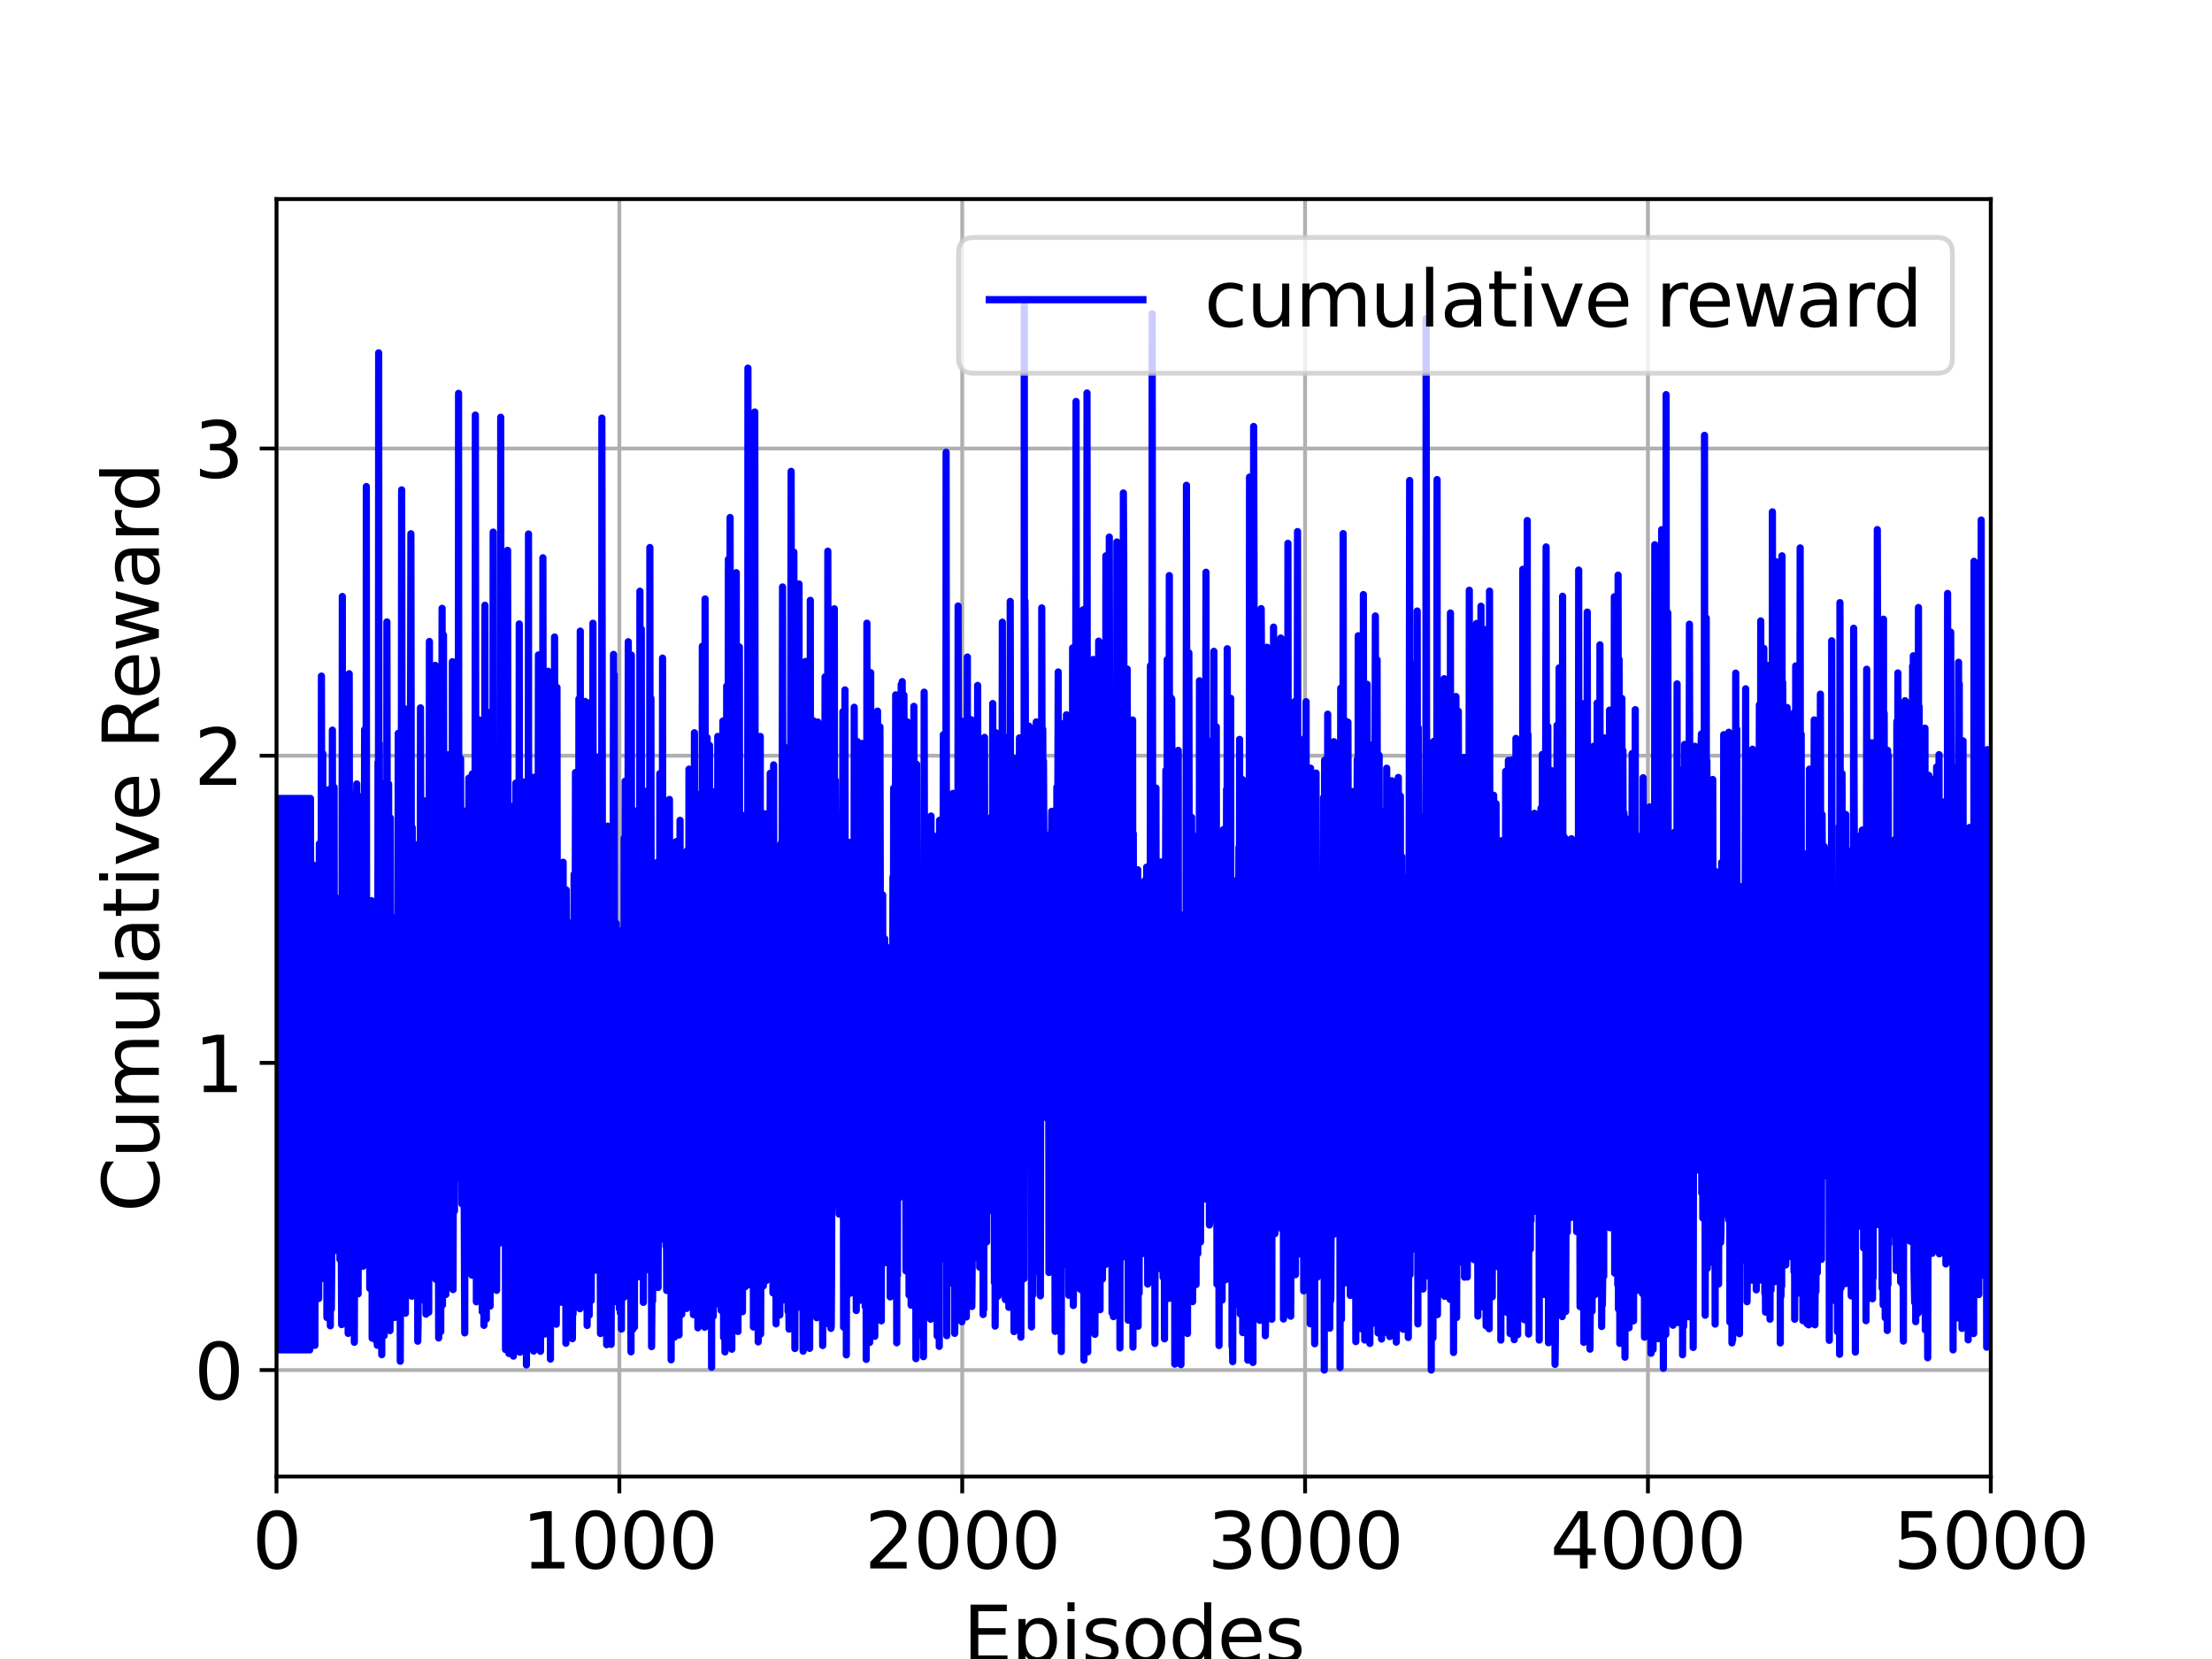<?xml version="1.0" encoding="utf-8" standalone="no"?>
<!DOCTYPE svg PUBLIC "-//W3C//DTD SVG 1.1//EN"
  "http://www.w3.org/Graphics/SVG/1.1/DTD/svg11.dtd">
<svg xmlns:xlink="http://www.w3.org/1999/xlink" width="460.8pt" height="345.6pt" viewBox="0 0 460.8 345.6" xmlns="http://www.w3.org/2000/svg" version="1.1">
 <defs>
  <style type="text/css">*{stroke-linejoin: round; stroke-linecap: butt}</style>
 </defs>
 <g id="figure_1">
  <g id="patch_1">
   <path d="M 0 345.6 
L 460.8 345.6 
L 460.8 0 
L 0 0 
z
" style="fill: #ffffff"/>
  </g>
  <g id="axes_1">
   <g id="patch_2">
    <path d="M 57.6 307.584 
L 414.72 307.584 
L 414.72 41.472 
L 57.6 41.472 
z
" style="fill: #ffffff"/>
   </g>
   <g id="matplotlib.axis_1">
    <g id="xtick_1">
     <g id="line2d_1">
      <path d="M 57.6 307.584 
L 57.6 41.472 
" clip-path="url(#pa152c56847)" style="fill: none; stroke: #b0b0b0; stroke-width: 0.8; stroke-linecap: square"/>
     </g>
     <g id="line2d_2">
      <defs>
       <path id="mca88dbc073" d="M 0 0 
L 0 3.5 
" style="stroke: #000000; stroke-width: 0.8"/>
      </defs>
      <g>
       <use xlink:href="#mca88dbc073" x="57.6" y="307.584" style="stroke: #000000; stroke-width: 0.8"/>
      </g>
     </g>
     <g id="text_1">
      <!-- 0 -->
      <g transform="translate(52.51 326.741)scale(0.16 -0.16)">
       <defs>
        <path id="DejaVuSans-30" d="M 2034 4250 
Q 1547 4250 1301 3770 
Q 1056 3291 1056 2328 
Q 1056 1369 1301 889 
Q 1547 409 2034 409 
Q 2525 409 2770 889 
Q 3016 1369 3016 2328 
Q 3016 3291 2770 3770 
Q 2525 4250 2034 4250 
z
M 2034 4750 
Q 2819 4750 3233 4129 
Q 3647 3509 3647 2328 
Q 3647 1150 3233 529 
Q 2819 -91 2034 -91 
Q 1250 -91 836 529 
Q 422 1150 422 2328 
Q 422 3509 836 4129 
Q 1250 4750 2034 4750 
z
" transform="scale(0.016)"/>
       </defs>
       <use xlink:href="#DejaVuSans-30"/>
      </g>
     </g>
    </g>
    <g id="xtick_2">
     <g id="line2d_3">
      <path d="M 129.024 307.584 
L 129.024 41.472 
" clip-path="url(#pa152c56847)" style="fill: none; stroke: #b0b0b0; stroke-width: 0.8; stroke-linecap: square"/>
     </g>
     <g id="line2d_4">
      <g>
       <use xlink:href="#mca88dbc073" x="129.024" y="307.584" style="stroke: #000000; stroke-width: 0.8"/>
      </g>
     </g>
     <g id="text_2">
      <!-- 1000 -->
      <g transform="translate(108.664 326.741)scale(0.16 -0.16)">
       <defs>
        <path id="DejaVuSans-31" d="M 794 531 
L 1825 531 
L 1825 4091 
L 703 3866 
L 703 4441 
L 1819 4666 
L 2450 4666 
L 2450 531 
L 3481 531 
L 3481 0 
L 794 0 
L 794 531 
z
" transform="scale(0.016)"/>
       </defs>
       <use xlink:href="#DejaVuSans-31"/>
       <use xlink:href="#DejaVuSans-30" x="63.623"/>
       <use xlink:href="#DejaVuSans-30" x="127.246"/>
       <use xlink:href="#DejaVuSans-30" x="190.869"/>
      </g>
     </g>
    </g>
    <g id="xtick_3">
     <g id="line2d_5">
      <path d="M 200.448 307.584 
L 200.448 41.472 
" clip-path="url(#pa152c56847)" style="fill: none; stroke: #b0b0b0; stroke-width: 0.8; stroke-linecap: square"/>
     </g>
     <g id="line2d_6">
      <g>
       <use xlink:href="#mca88dbc073" x="200.448" y="307.584" style="stroke: #000000; stroke-width: 0.8"/>
      </g>
     </g>
     <g id="text_3">
      <!-- 2000 -->
      <g transform="translate(180.088 326.741)scale(0.16 -0.16)">
       <defs>
        <path id="DejaVuSans-32" d="M 1228 531 
L 3431 531 
L 3431 0 
L 469 0 
L 469 531 
Q 828 903 1448 1529 
Q 2069 2156 2228 2338 
Q 2531 2678 2651 2914 
Q 2772 3150 2772 3378 
Q 2772 3750 2511 3984 
Q 2250 4219 1831 4219 
Q 1534 4219 1204 4116 
Q 875 4013 500 3803 
L 500 4441 
Q 881 4594 1212 4672 
Q 1544 4750 1819 4750 
Q 2544 4750 2975 4387 
Q 3406 4025 3406 3419 
Q 3406 3131 3298 2873 
Q 3191 2616 2906 2266 
Q 2828 2175 2409 1742 
Q 1991 1309 1228 531 
z
" transform="scale(0.016)"/>
       </defs>
       <use xlink:href="#DejaVuSans-32"/>
       <use xlink:href="#DejaVuSans-30" x="63.623"/>
       <use xlink:href="#DejaVuSans-30" x="127.246"/>
       <use xlink:href="#DejaVuSans-30" x="190.869"/>
      </g>
     </g>
    </g>
    <g id="xtick_4">
     <g id="line2d_7">
      <path d="M 271.872 307.584 
L 271.872 41.472 
" clip-path="url(#pa152c56847)" style="fill: none; stroke: #b0b0b0; stroke-width: 0.8; stroke-linecap: square"/>
     </g>
     <g id="line2d_8">
      <g>
       <use xlink:href="#mca88dbc073" x="271.872" y="307.584" style="stroke: #000000; stroke-width: 0.8"/>
      </g>
     </g>
     <g id="text_4">
      <!-- 3000 -->
      <g transform="translate(251.512 326.741)scale(0.16 -0.16)">
       <defs>
        <path id="DejaVuSans-33" d="M 2597 2516 
Q 3050 2419 3304 2112 
Q 3559 1806 3559 1356 
Q 3559 666 3084 287 
Q 2609 -91 1734 -91 
Q 1441 -91 1130 -33 
Q 819 25 488 141 
L 488 750 
Q 750 597 1062 519 
Q 1375 441 1716 441 
Q 2309 441 2620 675 
Q 2931 909 2931 1356 
Q 2931 1769 2642 2001 
Q 2353 2234 1838 2234 
L 1294 2234 
L 1294 2753 
L 1863 2753 
Q 2328 2753 2575 2939 
Q 2822 3125 2822 3475 
Q 2822 3834 2567 4026 
Q 2313 4219 1838 4219 
Q 1578 4219 1281 4162 
Q 984 4106 628 3988 
L 628 4550 
Q 988 4650 1302 4700 
Q 1616 4750 1894 4750 
Q 2613 4750 3031 4423 
Q 3450 4097 3450 3541 
Q 3450 3153 3228 2886 
Q 3006 2619 2597 2516 
z
" transform="scale(0.016)"/>
       </defs>
       <use xlink:href="#DejaVuSans-33"/>
       <use xlink:href="#DejaVuSans-30" x="63.623"/>
       <use xlink:href="#DejaVuSans-30" x="127.246"/>
       <use xlink:href="#DejaVuSans-30" x="190.869"/>
      </g>
     </g>
    </g>
    <g id="xtick_5">
     <g id="line2d_9">
      <path d="M 343.296 307.584 
L 343.296 41.472 
" clip-path="url(#pa152c56847)" style="fill: none; stroke: #b0b0b0; stroke-width: 0.8; stroke-linecap: square"/>
     </g>
     <g id="line2d_10">
      <g>
       <use xlink:href="#mca88dbc073" x="343.296" y="307.584" style="stroke: #000000; stroke-width: 0.8"/>
      </g>
     </g>
     <g id="text_5">
      <!-- 4000 -->
      <g transform="translate(322.936 326.741)scale(0.16 -0.16)">
       <defs>
        <path id="DejaVuSans-34" d="M 2419 4116 
L 825 1625 
L 2419 1625 
L 2419 4116 
z
M 2253 4666 
L 3047 4666 
L 3047 1625 
L 3713 1625 
L 3713 1100 
L 3047 1100 
L 3047 0 
L 2419 0 
L 2419 1100 
L 313 1100 
L 313 1709 
L 2253 4666 
z
" transform="scale(0.016)"/>
       </defs>
       <use xlink:href="#DejaVuSans-34"/>
       <use xlink:href="#DejaVuSans-30" x="63.623"/>
       <use xlink:href="#DejaVuSans-30" x="127.246"/>
       <use xlink:href="#DejaVuSans-30" x="190.869"/>
      </g>
     </g>
    </g>
    <g id="xtick_6">
     <g id="line2d_11">
      <path d="M 414.72 307.584 
L 414.72 41.472 
" clip-path="url(#pa152c56847)" style="fill: none; stroke: #b0b0b0; stroke-width: 0.8; stroke-linecap: square"/>
     </g>
     <g id="line2d_12">
      <g>
       <use xlink:href="#mca88dbc073" x="414.72" y="307.584" style="stroke: #000000; stroke-width: 0.8"/>
      </g>
     </g>
     <g id="text_6">
      <!-- 5000 -->
      <g transform="translate(394.36 326.741)scale(0.16 -0.16)">
       <defs>
        <path id="DejaVuSans-35" d="M 691 4666 
L 3169 4666 
L 3169 4134 
L 1269 4134 
L 1269 2991 
Q 1406 3038 1543 3061 
Q 1681 3084 1819 3084 
Q 2600 3084 3056 2656 
Q 3513 2228 3513 1497 
Q 3513 744 3044 326 
Q 2575 -91 1722 -91 
Q 1428 -91 1123 -41 
Q 819 9 494 109 
L 494 744 
Q 775 591 1075 516 
Q 1375 441 1709 441 
Q 2250 441 2565 725 
Q 2881 1009 2881 1497 
Q 2881 1984 2565 2268 
Q 2250 2553 1709 2553 
Q 1456 2553 1204 2497 
Q 953 2441 691 2322 
L 691 4666 
z
" transform="scale(0.016)"/>
       </defs>
       <use xlink:href="#DejaVuSans-35"/>
       <use xlink:href="#DejaVuSans-30" x="63.623"/>
       <use xlink:href="#DejaVuSans-30" x="127.246"/>
       <use xlink:href="#DejaVuSans-30" x="190.869"/>
      </g>
     </g>
    </g>
    <g id="text_7">
     <!-- Episodes -->
     <g transform="translate(200.572 346.226)scale(0.16 -0.16)">
      <defs>
       <path id="DejaVuSans-45" d="M 628 4666 
L 3578 4666 
L 3578 4134 
L 1259 4134 
L 1259 2753 
L 3481 2753 
L 3481 2222 
L 1259 2222 
L 1259 531 
L 3634 531 
L 3634 0 
L 628 0 
L 628 4666 
z
" transform="scale(0.016)"/>
       <path id="DejaVuSans-70" d="M 1159 525 
L 1159 -1331 
L 581 -1331 
L 581 3500 
L 1159 3500 
L 1159 2969 
Q 1341 3281 1617 3432 
Q 1894 3584 2278 3584 
Q 2916 3584 3314 3078 
Q 3713 2572 3713 1747 
Q 3713 922 3314 415 
Q 2916 -91 2278 -91 
Q 1894 -91 1617 61 
Q 1341 213 1159 525 
z
M 3116 1747 
Q 3116 2381 2855 2742 
Q 2594 3103 2138 3103 
Q 1681 3103 1420 2742 
Q 1159 2381 1159 1747 
Q 1159 1113 1420 752 
Q 1681 391 2138 391 
Q 2594 391 2855 752 
Q 3116 1113 3116 1747 
z
" transform="scale(0.016)"/>
       <path id="DejaVuSans-69" d="M 603 3500 
L 1178 3500 
L 1178 0 
L 603 0 
L 603 3500 
z
M 603 4863 
L 1178 4863 
L 1178 4134 
L 603 4134 
L 603 4863 
z
" transform="scale(0.016)"/>
       <path id="DejaVuSans-73" d="M 2834 3397 
L 2834 2853 
Q 2591 2978 2328 3040 
Q 2066 3103 1784 3103 
Q 1356 3103 1142 2972 
Q 928 2841 928 2578 
Q 928 2378 1081 2264 
Q 1234 2150 1697 2047 
L 1894 2003 
Q 2506 1872 2764 1633 
Q 3022 1394 3022 966 
Q 3022 478 2636 193 
Q 2250 -91 1575 -91 
Q 1294 -91 989 -36 
Q 684 19 347 128 
L 347 722 
Q 666 556 975 473 
Q 1284 391 1588 391 
Q 1994 391 2212 530 
Q 2431 669 2431 922 
Q 2431 1156 2273 1281 
Q 2116 1406 1581 1522 
L 1381 1569 
Q 847 1681 609 1914 
Q 372 2147 372 2553 
Q 372 3047 722 3315 
Q 1072 3584 1716 3584 
Q 2034 3584 2315 3537 
Q 2597 3491 2834 3397 
z
" transform="scale(0.016)"/>
       <path id="DejaVuSans-6f" d="M 1959 3097 
Q 1497 3097 1228 2736 
Q 959 2375 959 1747 
Q 959 1119 1226 758 
Q 1494 397 1959 397 
Q 2419 397 2687 759 
Q 2956 1122 2956 1747 
Q 2956 2369 2687 2733 
Q 2419 3097 1959 3097 
z
M 1959 3584 
Q 2709 3584 3137 3096 
Q 3566 2609 3566 1747 
Q 3566 888 3137 398 
Q 2709 -91 1959 -91 
Q 1206 -91 779 398 
Q 353 888 353 1747 
Q 353 2609 779 3096 
Q 1206 3584 1959 3584 
z
" transform="scale(0.016)"/>
       <path id="DejaVuSans-64" d="M 2906 2969 
L 2906 4863 
L 3481 4863 
L 3481 0 
L 2906 0 
L 2906 525 
Q 2725 213 2448 61 
Q 2172 -91 1784 -91 
Q 1150 -91 751 415 
Q 353 922 353 1747 
Q 353 2572 751 3078 
Q 1150 3584 1784 3584 
Q 2172 3584 2448 3432 
Q 2725 3281 2906 2969 
z
M 947 1747 
Q 947 1113 1208 752 
Q 1469 391 1925 391 
Q 2381 391 2643 752 
Q 2906 1113 2906 1747 
Q 2906 2381 2643 2742 
Q 2381 3103 1925 3103 
Q 1469 3103 1208 2742 
Q 947 2381 947 1747 
z
" transform="scale(0.016)"/>
       <path id="DejaVuSans-65" d="M 3597 1894 
L 3597 1613 
L 953 1613 
Q 991 1019 1311 708 
Q 1631 397 2203 397 
Q 2534 397 2845 478 
Q 3156 559 3463 722 
L 3463 178 
Q 3153 47 2828 -22 
Q 2503 -91 2169 -91 
Q 1331 -91 842 396 
Q 353 884 353 1716 
Q 353 2575 817 3079 
Q 1281 3584 2069 3584 
Q 2775 3584 3186 3129 
Q 3597 2675 3597 1894 
z
M 3022 2063 
Q 3016 2534 2758 2815 
Q 2500 3097 2075 3097 
Q 1594 3097 1305 2825 
Q 1016 2553 972 2059 
L 3022 2063 
z
" transform="scale(0.016)"/>
      </defs>
      <use xlink:href="#DejaVuSans-45"/>
      <use xlink:href="#DejaVuSans-70" x="63.184"/>
      <use xlink:href="#DejaVuSans-69" x="126.66"/>
      <use xlink:href="#DejaVuSans-73" x="154.443"/>
      <use xlink:href="#DejaVuSans-6f" x="206.543"/>
      <use xlink:href="#DejaVuSans-64" x="267.725"/>
      <use xlink:href="#DejaVuSans-65" x="331.201"/>
      <use xlink:href="#DejaVuSans-73" x="392.725"/>
     </g>
    </g>
   </g>
   <g id="matplotlib.axis_2">
    <g id="ytick_1">
     <g id="line2d_13">
      <path d="M 57.6 285.408 
L 414.72 285.408 
" clip-path="url(#pa152c56847)" style="fill: none; stroke: #b0b0b0; stroke-width: 0.8; stroke-linecap: square"/>
     </g>
     <g id="line2d_14">
      <defs>
       <path id="m4217fd648f" d="M 0 0 
L -3.5 0 
" style="stroke: #000000; stroke-width: 0.8"/>
      </defs>
      <g>
       <use xlink:href="#m4217fd648f" x="57.6" y="285.408" style="stroke: #000000; stroke-width: 0.8"/>
      </g>
     </g>
     <g id="text_8">
      <!-- 0 -->
      <g transform="translate(40.42 291.487)scale(0.16 -0.16)">
       <use xlink:href="#DejaVuSans-30"/>
      </g>
     </g>
    </g>
    <g id="ytick_2">
     <g id="line2d_15">
      <path d="M 57.6 221.417 
L 414.72 221.417 
" clip-path="url(#pa152c56847)" style="fill: none; stroke: #b0b0b0; stroke-width: 0.8; stroke-linecap: square"/>
     </g>
     <g id="line2d_16">
      <g>
       <use xlink:href="#m4217fd648f" x="57.6" y="221.417" style="stroke: #000000; stroke-width: 0.8"/>
      </g>
     </g>
     <g id="text_9">
      <!-- 1 -->
      <g transform="translate(40.42 227.495)scale(0.16 -0.16)">
       <use xlink:href="#DejaVuSans-31"/>
      </g>
     </g>
    </g>
    <g id="ytick_3">
     <g id="line2d_17">
      <path d="M 57.6 157.425 
L 414.72 157.425 
" clip-path="url(#pa152c56847)" style="fill: none; stroke: #b0b0b0; stroke-width: 0.8; stroke-linecap: square"/>
     </g>
     <g id="line2d_18">
      <g>
       <use xlink:href="#m4217fd648f" x="57.6" y="157.425" style="stroke: #000000; stroke-width: 0.8"/>
      </g>
     </g>
     <g id="text_10">
      <!-- 2 -->
      <g transform="translate(40.42 163.504)scale(0.16 -0.16)">
       <use xlink:href="#DejaVuSans-32"/>
      </g>
     </g>
    </g>
    <g id="ytick_4">
     <g id="line2d_19">
      <path d="M 57.6 93.434 
L 414.72 93.434 
" clip-path="url(#pa152c56847)" style="fill: none; stroke: #b0b0b0; stroke-width: 0.8; stroke-linecap: square"/>
     </g>
     <g id="line2d_20">
      <g>
       <use xlink:href="#m4217fd648f" x="57.6" y="93.434" style="stroke: #000000; stroke-width: 0.8"/>
      </g>
     </g>
     <g id="text_11">
      <!-- 3 -->
      <g transform="translate(40.42 99.513)scale(0.16 -0.16)">
       <use xlink:href="#DejaVuSans-33"/>
      </g>
     </g>
    </g>
    <g id="text_12">
     <!-- Cumulative Reward -->
     <g transform="translate(33.093 252.524)rotate(-90)scale(0.16 -0.16)">
      <defs>
       <path id="DejaVuSans-43" d="M 4122 4306 
L 4122 3641 
Q 3803 3938 3442 4084 
Q 3081 4231 2675 4231 
Q 1875 4231 1450 3742 
Q 1025 3253 1025 2328 
Q 1025 1406 1450 917 
Q 1875 428 2675 428 
Q 3081 428 3442 575 
Q 3803 722 4122 1019 
L 4122 359 
Q 3791 134 3420 21 
Q 3050 -91 2638 -91 
Q 1578 -91 968 557 
Q 359 1206 359 2328 
Q 359 3453 968 4101 
Q 1578 4750 2638 4750 
Q 3056 4750 3426 4639 
Q 3797 4528 4122 4306 
z
" transform="scale(0.016)"/>
       <path id="DejaVuSans-75" d="M 544 1381 
L 544 3500 
L 1119 3500 
L 1119 1403 
Q 1119 906 1312 657 
Q 1506 409 1894 409 
Q 2359 409 2629 706 
Q 2900 1003 2900 1516 
L 2900 3500 
L 3475 3500 
L 3475 0 
L 2900 0 
L 2900 538 
Q 2691 219 2414 64 
Q 2138 -91 1772 -91 
Q 1169 -91 856 284 
Q 544 659 544 1381 
z
M 1991 3584 
L 1991 3584 
z
" transform="scale(0.016)"/>
       <path id="DejaVuSans-6d" d="M 3328 2828 
Q 3544 3216 3844 3400 
Q 4144 3584 4550 3584 
Q 5097 3584 5394 3201 
Q 5691 2819 5691 2113 
L 5691 0 
L 5113 0 
L 5113 2094 
Q 5113 2597 4934 2840 
Q 4756 3084 4391 3084 
Q 3944 3084 3684 2787 
Q 3425 2491 3425 1978 
L 3425 0 
L 2847 0 
L 2847 2094 
Q 2847 2600 2669 2842 
Q 2491 3084 2119 3084 
Q 1678 3084 1418 2786 
Q 1159 2488 1159 1978 
L 1159 0 
L 581 0 
L 581 3500 
L 1159 3500 
L 1159 2956 
Q 1356 3278 1631 3431 
Q 1906 3584 2284 3584 
Q 2666 3584 2933 3390 
Q 3200 3197 3328 2828 
z
" transform="scale(0.016)"/>
       <path id="DejaVuSans-6c" d="M 603 4863 
L 1178 4863 
L 1178 0 
L 603 0 
L 603 4863 
z
" transform="scale(0.016)"/>
       <path id="DejaVuSans-61" d="M 2194 1759 
Q 1497 1759 1228 1600 
Q 959 1441 959 1056 
Q 959 750 1161 570 
Q 1363 391 1709 391 
Q 2188 391 2477 730 
Q 2766 1069 2766 1631 
L 2766 1759 
L 2194 1759 
z
M 3341 1997 
L 3341 0 
L 2766 0 
L 2766 531 
Q 2569 213 2275 61 
Q 1981 -91 1556 -91 
Q 1019 -91 701 211 
Q 384 513 384 1019 
Q 384 1609 779 1909 
Q 1175 2209 1959 2209 
L 2766 2209 
L 2766 2266 
Q 2766 2663 2505 2880 
Q 2244 3097 1772 3097 
Q 1472 3097 1187 3025 
Q 903 2953 641 2809 
L 641 3341 
Q 956 3463 1253 3523 
Q 1550 3584 1831 3584 
Q 2591 3584 2966 3190 
Q 3341 2797 3341 1997 
z
" transform="scale(0.016)"/>
       <path id="DejaVuSans-74" d="M 1172 4494 
L 1172 3500 
L 2356 3500 
L 2356 3053 
L 1172 3053 
L 1172 1153 
Q 1172 725 1289 603 
Q 1406 481 1766 481 
L 2356 481 
L 2356 0 
L 1766 0 
Q 1100 0 847 248 
Q 594 497 594 1153 
L 594 3053 
L 172 3053 
L 172 3500 
L 594 3500 
L 594 4494 
L 1172 4494 
z
" transform="scale(0.016)"/>
       <path id="DejaVuSans-76" d="M 191 3500 
L 800 3500 
L 1894 563 
L 2988 3500 
L 3597 3500 
L 2284 0 
L 1503 0 
L 191 3500 
z
" transform="scale(0.016)"/>
       <path id="DejaVuSans-20" transform="scale(0.016)"/>
       <path id="DejaVuSans-52" d="M 2841 2188 
Q 3044 2119 3236 1894 
Q 3428 1669 3622 1275 
L 4263 0 
L 3584 0 
L 2988 1197 
Q 2756 1666 2539 1819 
Q 2322 1972 1947 1972 
L 1259 1972 
L 1259 0 
L 628 0 
L 628 4666 
L 2053 4666 
Q 2853 4666 3247 4331 
Q 3641 3997 3641 3322 
Q 3641 2881 3436 2590 
Q 3231 2300 2841 2188 
z
M 1259 4147 
L 1259 2491 
L 2053 2491 
Q 2509 2491 2742 2702 
Q 2975 2913 2975 3322 
Q 2975 3731 2742 3939 
Q 2509 4147 2053 4147 
L 1259 4147 
z
" transform="scale(0.016)"/>
       <path id="DejaVuSans-77" d="M 269 3500 
L 844 3500 
L 1563 769 
L 2278 3500 
L 2956 3500 
L 3675 769 
L 4391 3500 
L 4966 3500 
L 4050 0 
L 3372 0 
L 2619 2869 
L 1863 0 
L 1184 0 
L 269 3500 
z
" transform="scale(0.016)"/>
       <path id="DejaVuSans-72" d="M 2631 2963 
Q 2534 3019 2420 3045 
Q 2306 3072 2169 3072 
Q 1681 3072 1420 2755 
Q 1159 2438 1159 1844 
L 1159 0 
L 581 0 
L 581 3500 
L 1159 3500 
L 1159 2956 
Q 1341 3275 1631 3429 
Q 1922 3584 2338 3584 
Q 2397 3584 2469 3576 
Q 2541 3569 2628 3553 
L 2631 2963 
z
" transform="scale(0.016)"/>
      </defs>
      <use xlink:href="#DejaVuSans-43"/>
      <use xlink:href="#DejaVuSans-75" x="69.824"/>
      <use xlink:href="#DejaVuSans-6d" x="133.203"/>
      <use xlink:href="#DejaVuSans-75" x="230.615"/>
      <use xlink:href="#DejaVuSans-6c" x="293.994"/>
      <use xlink:href="#DejaVuSans-61" x="321.777"/>
      <use xlink:href="#DejaVuSans-74" x="383.057"/>
      <use xlink:href="#DejaVuSans-69" x="422.266"/>
      <use xlink:href="#DejaVuSans-76" x="450.049"/>
      <use xlink:href="#DejaVuSans-65" x="509.229"/>
      <use xlink:href="#DejaVuSans-20" x="570.752"/>
      <use xlink:href="#DejaVuSans-52" x="602.539"/>
      <use xlink:href="#DejaVuSans-65" x="667.521"/>
      <use xlink:href="#DejaVuSans-77" x="729.045"/>
      <use xlink:href="#DejaVuSans-61" x="810.832"/>
      <use xlink:href="#DejaVuSans-72" x="872.111"/>
      <use xlink:href="#DejaVuSans-64" x="911.475"/>
     </g>
    </g>
   </g>
   <g id="line2d_21">
    <path d="M 57.6 183.655 
L 57.671 281.203 
L 57.814 166.329 
L 57.886 183.655 
L 57.957 281.203 
L 58.1 166.329 
L 58.171 183.655 
L 58.243 281.203 
L 58.386 166.329 
L 58.457 183.655 
L 58.529 281.203 
L 58.671 166.329 
L 58.743 183.655 
L 58.814 281.203 
L 58.957 166.329 
L 59.028 183.655 
L 59.1 281.203 
L 59.243 166.329 
L 59.314 183.655 
L 59.386 281.203 
L 59.528 166.329 
L 59.6 183.655 
L 59.671 281.203 
L 59.814 166.329 
L 59.886 183.655 
L 59.957 281.203 
L 60.1 166.329 
L 60.171 183.655 
L 60.243 281.203 
L 60.386 166.329 
L 60.457 183.655 
L 60.528 281.203 
L 60.671 166.329 
L 60.743 183.655 
L 60.814 281.203 
L 60.957 166.329 
L 61.028 183.655 
L 61.1 281.203 
L 61.243 166.329 
L 61.314 183.655 
L 61.385 281.203 
L 61.528 166.329 
L 61.6 183.655 
L 61.671 281.203 
L 61.814 166.329 
L 61.885 183.655 
L 61.957 281.203 
L 62.1 166.329 
L 62.171 183.655 
L 62.243 281.203 
L 62.385 166.329 
L 62.457 183.655 
L 62.528 281.203 
L 62.671 166.329 
L 62.743 183.655 
L 62.814 281.203 
L 62.957 166.329 
L 63.028 183.655 
L 63.1 281.203 
L 63.242 166.329 
L 63.314 183.655 
L 63.385 281.203 
L 63.528 166.329 
L 63.6 183.655 
L 63.671 281.203 
L 63.814 166.329 
L 63.885 183.655 
L 63.957 281.203 
L 64.1 166.329 
L 64.171 183.655 
L 64.242 281.203 
L 64.385 166.329 
L 64.457 183.655 
L 64.528 281.203 
L 64.671 166.329 
L 64.814 229.529 
L 64.885 225.622 
L 64.957 195.996 
L 65.028 232.202 
L 65.171 180.133 
L 65.242 258.597 
L 65.314 253.958 
L 65.385 253.65 
L 65.457 203.424 
L 65.528 224.984 
L 65.599 280.263 
L 65.742 194.317 
L 65.885 236.57 
L 66.028 201.297 
L 66.099 211.157 
L 66.171 267.769 
L 66.242 265.055 
L 66.314 262.707 
L 66.385 270.515 
L 66.528 175.76 
L 66.599 238.811 
L 66.671 183.895 
L 66.742 190.905 
L 66.885 225.209 
L 66.957 140.84 
L 67.028 175.278 
L 67.099 266.308 
L 67.242 156.965 
L 67.314 263.72 
L 67.385 255.324 
L 67.457 263.903 
L 67.528 164.823 
L 67.599 219.753 
L 67.814 172.829 
L 67.885 227.349 
L 67.956 213.227 
L 68.028 190.488 
L 68.099 274.457 
L 68.171 249.987 
L 68.242 166.187 
L 68.385 270.163 
L 68.456 164.498 
L 68.528 265.247 
L 68.599 247.222 
L 68.671 246.542 
L 68.742 201.999 
L 68.814 276.187 
L 68.885 202.444 
L 68.956 204.135 
L 69.028 272.708 
L 69.099 264.374 
L 69.242 152.1 
L 69.385 260.759 
L 69.528 219.232 
L 69.599 163.995 
L 69.671 241.623 
L 69.742 190.817 
L 69.814 254.05 
L 69.885 233.016 
L 70.028 252.397 
L 70.171 187.093 
L 70.242 238.774 
L 70.313 217.216 
L 70.385 252.066 
L 70.528 191.669 
L 70.599 254.736 
L 70.671 197.939 
L 70.742 211.555 
L 70.813 262.354 
L 70.885 203.838 
L 70.956 227.921 
L 71.171 275.94 
L 71.313 124.256 
L 71.385 252.394 
L 71.456 173.443 
L 71.528 185.227 
L 71.599 181.58 
L 71.671 210.985 
L 71.742 183.556 
L 71.813 215.935 
L 71.885 156.384 
L 71.956 272.07 
L 72.028 233.555 
L 72.099 209.646 
L 72.17 211.701 
L 72.242 258.556 
L 72.313 223.186 
L 72.385 265.952 
L 72.456 188.696 
L 72.528 277.772 
L 72.742 140.346 
L 72.885 239.631 
L 73.028 165.38 
L 73.17 264.121 
L 73.242 259.29 
L 73.313 209.262 
L 73.385 261.297 
L 73.528 174.97 
L 73.67 261.382 
L 73.742 169.853 
L 73.813 279.618 
L 73.885 252.816 
L 74.028 181.216 
L 74.099 249.567 
L 74.17 243.363 
L 74.242 267.719 
L 74.313 163.313 
L 74.385 216.162 
L 74.456 267.688 
L 74.527 165.659 
L 74.599 269.546 
L 74.67 243.679 
L 74.813 200.146 
L 74.885 207.273 
L 75.027 259.544 
L 75.099 185.943 
L 75.17 223.208 
L 75.242 178.369 
L 75.313 231.861 
L 75.385 198.106 
L 75.599 263.806 
L 75.742 190.654 
L 75.813 239.493 
L 75.956 151.986 
L 76.099 210.362 
L 76.17 194.04 
L 76.242 195.348 
L 76.313 101.355 
L 76.385 230.81 
L 76.456 209.623 
L 76.527 229.189 
L 76.599 200.025 
L 76.813 249.277 
L 76.884 204.105 
L 77.027 268.395 
L 77.099 200.06 
L 77.17 244.971 
L 77.242 234.915 
L 77.384 187.622 
L 77.456 204.809 
L 77.527 278.768 
L 77.67 228.803 
L 77.813 200.775 
L 77.884 206.294 
L 77.956 276.359 
L 78.027 248.597 
L 78.099 211.268 
L 78.17 230.504 
L 78.242 230.684 
L 78.313 279.227 
L 78.456 190.617 
L 78.599 280.247 
L 78.67 254.302 
L 78.742 158.803 
L 78.813 226.464 
L 78.884 73.508 
L 78.956 198.492 
L 79.027 154.825 
L 79.241 268.194 
L 79.384 163.199 
L 79.456 220.917 
L 79.527 282.214 
L 79.599 171.039 
L 79.67 175.269 
L 79.813 238.284 
L 79.884 199.851 
L 80.027 278.236 
L 80.099 185.926 
L 80.17 277.16 
L 80.241 222.57 
L 80.384 260.128 
L 80.456 229.354 
L 80.527 269.903 
L 80.599 129.554 
L 80.741 223.782 
L 80.813 166.888 
L 80.884 219.489 
L 80.956 163.333 
L 81.098 266.615 
L 81.17 258.481 
L 81.241 277.193 
L 81.313 170.384 
L 81.384 201.759 
L 81.456 228.582 
L 81.598 202.604 
L 81.67 251.751 
L 81.741 200.001 
L 81.813 270.12 
L 81.956 201.892 
L 82.027 202.837 
L 82.098 213.942 
L 82.17 274.476 
L 82.241 249.413 
L 82.313 240.655 
L 82.384 256.952 
L 82.598 191.045 
L 82.741 227.476 
L 82.813 197.156 
L 82.884 237.697 
L 82.956 152.767 
L 83.027 177.118 
L 83.098 194.556 
L 83.17 262.566 
L 83.241 248.705 
L 83.313 200.816 
L 83.384 283.578 
L 83.455 257.77 
L 83.527 247.304 
L 83.67 102.047 
L 83.884 245.297 
L 83.955 207.575 
L 84.027 222.491 
L 84.098 242.948 
L 84.241 171.596 
L 84.313 218.37 
L 84.384 147.675 
L 84.455 273.571 
L 84.527 165.923 
L 84.598 205.156 
L 84.741 241.56 
L 84.884 184.152 
L 85.098 267.916 
L 85.17 269.082 
L 85.241 177.984 
L 85.313 210.278 
L 85.384 217.735 
L 85.598 111.187 
L 85.812 270.033 
L 85.884 172.406 
L 85.955 269.449 
L 86.027 226.466 
L 86.098 257.499 
L 86.241 178.634 
L 86.312 257.901 
L 86.384 240.566 
L 86.455 265.687 
L 86.598 206.327 
L 86.67 212.996 
L 86.741 249.56 
L 86.884 175.972 
L 87.027 279.401 
L 87.098 275.923 
L 87.17 185.539 
L 87.241 256.949 
L 87.312 256.02 
L 87.384 250.509 
L 87.455 267.675 
L 87.598 147.455 
L 87.812 260.213 
L 87.884 195.722 
L 87.955 233.532 
L 88.027 181.338 
L 88.098 182.381 
L 88.169 257.812 
L 88.241 189.461 
L 88.312 235.231 
L 88.384 166.834 
L 88.455 271.013 
L 88.527 258.88 
L 88.598 233.014 
L 88.741 273.767 
L 88.884 186.141 
L 88.955 248.922 
L 89.027 248.543 
L 89.169 200.643 
L 89.312 273.359 
L 89.455 133.63 
L 89.527 229.241 
L 89.598 223.022 
L 89.669 245.813 
L 89.741 238.215 
L 89.812 237.845 
L 89.884 265.897 
L 89.955 143.332 
L 90.026 216.121 
L 90.098 207.42 
L 90.169 187.715 
L 90.241 209.002 
L 90.312 140.235 
L 90.455 260.556 
L 90.669 138.61 
L 90.812 266.523 
L 91.026 183.924 
L 91.169 233.639 
L 91.241 202.386 
L 91.384 278.723 
L 91.455 199.94 
L 91.526 231.168 
L 91.669 191.276 
L 91.741 203.905 
L 91.812 277.417 
L 91.955 165.641 
L 92.026 165.682 
L 92.098 126.722 
L 92.169 271.871 
L 92.241 158.869 
L 92.312 187.595 
L 92.383 132.282 
L 92.598 268.749 
L 92.669 260.522 
L 92.741 217.859 
L 92.883 269.669 
L 92.955 261.929 
L 93.026 174.076 
L 93.098 185.905 
L 93.241 243.735 
L 93.312 157.208 
L 93.383 255.277 
L 93.455 226.446 
L 93.598 187.717 
L 93.669 170.134 
L 93.741 261.264 
L 93.883 197.788 
L 93.955 203.623 
L 94.026 267.284 
L 94.098 259.064 
L 94.169 242.393 
L 94.241 137.842 
L 94.383 268.647 
L 94.526 193.198 
L 94.598 212.543 
L 94.669 252.285 
L 94.812 228.729 
L 94.883 224.597 
L 95.026 144.548 
L 95.098 245.447 
L 95.169 178.905 
L 95.24 235.709 
L 95.312 218.771 
L 95.383 217.759 
L 95.455 225.471 
L 95.526 81.941 
L 95.598 237.993 
L 95.669 228.066 
L 95.74 217.695 
L 95.812 170.559 
L 95.883 234.984 
L 95.955 158.045 
L 96.026 223.211 
L 96.098 214.876 
L 96.169 193.643 
L 96.24 250.803 
L 96.383 168.837 
L 96.812 277.669 
L 96.883 216.301 
L 96.955 248.423 
L 97.026 253.364 
L 97.169 186.053 
L 97.24 190.518 
L 97.383 252.367 
L 97.455 214.048 
L 97.526 241.693 
L 97.669 162.095 
L 97.74 243.272 
L 97.812 196.533 
L 97.883 221.958 
L 98.097 257.933 
L 98.169 223.985 
L 98.24 232.427 
L 98.312 265.648 
L 98.383 161.22 
L 98.455 184.555 
L 98.526 205.669 
L 98.597 183.922 
L 98.812 237.461 
L 98.954 187.041 
L 99.026 86.47 
L 99.24 271.19 
L 99.312 171.043 
L 99.383 256.365 
L 99.454 220.005 
L 99.526 255.939 
L 99.597 251.632 
L 99.669 237.532 
L 99.812 149.962 
L 100.026 240.158 
L 100.097 177.491 
L 100.169 231.986 
L 100.24 216.966 
L 100.312 239.812 
L 100.383 218.72 
L 100.454 273.24 
L 100.526 269.342 
L 100.669 165.193 
L 100.812 276.098 
L 101.026 126.078 
L 101.169 270.498 
L 101.24 158.667 
L 101.311 274.792 
L 101.526 153.424 
L 101.597 263.416 
L 101.669 209.531 
L 101.74 185.917 
L 101.883 267.41 
L 101.954 148.421 
L 102.097 272.089 
L 102.24 230.437 
L 102.311 267.967 
L 102.383 179.959 
L 102.454 247.575 
L 102.526 183.8 
L 102.597 197.237 
L 102.669 209.929 
L 102.74 110.838 
L 102.883 266.515 
L 102.954 206.501 
L 103.026 235.172 
L 103.097 256.069 
L 103.169 238.494 
L 103.24 255.481 
L 103.311 181.423 
L 103.454 268.808 
L 103.526 233.63 
L 103.597 257.531 
L 103.74 164.844 
L 103.811 173.323 
L 103.954 257.43 
L 104.026 254.227 
L 104.097 258.95 
L 104.168 195.832 
L 104.24 255.458 
L 104.311 86.92 
L 104.383 211.647 
L 104.454 199.053 
L 104.526 243.328 
L 104.74 175.644 
L 104.954 229.974 
L 105.026 119.81 
L 105.097 219.816 
L 105.168 211.367 
L 105.24 202.315 
L 105.311 281.143 
L 105.454 177.854 
L 105.526 215.987 
L 105.597 146.183 
L 105.668 252.257 
L 105.74 114.639 
L 105.811 167.728 
L 106.025 281.96 
L 106.097 267.324 
L 106.168 175.891 
L 106.24 241.463 
L 106.311 228.355 
L 106.383 196.979 
L 106.454 203.346 
L 106.525 279.392 
L 106.597 168.011 
L 106.668 261.245 
L 106.74 213.171 
L 106.954 282.504 
L 107.097 184.604 
L 107.24 263.543 
L 107.311 195.471 
L 107.383 280.489 
L 107.454 163.136 
L 107.525 192.722 
L 107.597 250.028 
L 107.668 176.456 
L 107.74 243.264 
L 107.811 203.555 
L 107.954 255.245 
L 108.025 251.193 
L 108.097 217.412 
L 108.168 129.98 
L 108.311 281.699 
L 108.382 192.355 
L 108.454 234.597 
L 108.525 196.801 
L 108.597 275.288 
L 108.668 198.277 
L 108.74 200.5 
L 108.811 192.689 
L 108.882 274.973 
L 108.954 170.405 
L 109.025 269.367 
L 109.097 162.892 
L 109.168 251.889 
L 109.311 168.81 
L 109.382 255.567 
L 109.525 177.33 
L 109.668 284.335 
L 109.74 189.789 
L 109.882 274.311 
L 109.954 252.158 
L 110.025 262.848 
L 110.097 111.242 
L 110.168 280.113 
L 110.239 231.393 
L 110.311 178.077 
L 110.382 272.175 
L 110.454 252.722 
L 110.525 245.88 
L 110.739 182.153 
L 110.811 218.914 
L 110.882 178.929 
L 111.025 213.147 
L 111.097 161.917 
L 111.168 281.452 
L 111.239 262.858 
L 111.311 246.685 
L 111.454 265.419 
L 111.525 181.137 
L 111.668 280.385 
L 111.811 194.896 
L 111.954 280.226 
L 112.168 136.438 
L 112.382 237.83 
L 112.454 153.058 
L 112.596 281.508 
L 112.668 184.948 
L 112.739 259.102 
L 112.811 239.243 
L 112.954 257.661 
L 113.025 233.922 
L 113.096 116.196 
L 113.239 226.211 
L 113.454 213.449 
L 113.525 277.893 
L 113.596 210.927 
L 113.668 259.139 
L 113.811 165.634 
L 113.882 271.309 
L 113.954 218.732 
L 114.096 182.12 
L 114.168 139.837 
L 114.239 147.697 
L 114.311 221.21 
L 114.382 210.661 
L 114.454 223.75 
L 114.525 183.693 
L 114.668 283.127 
L 114.739 190.966 
L 114.811 230.491 
L 114.882 239.02 
L 114.953 176.625 
L 115.096 237.473 
L 115.239 169.799 
L 115.382 209.204 
L 115.453 189.443 
L 115.525 132.694 
L 115.882 275.855 
L 115.953 258.485 
L 116.025 143.196 
L 116.168 257.237 
L 116.239 267.354 
L 116.382 202.727 
L 116.453 215.294 
L 116.525 212.504 
L 116.596 213.299 
L 116.668 220.026 
L 116.882 271.276 
L 117.025 215.623 
L 117.096 259.922 
L 117.31 179.621 
L 117.382 262.317 
L 117.453 228.404 
L 117.525 210.634 
L 117.668 236.546 
L 117.739 191.819 
L 117.81 191.982 
L 117.882 279.827 
L 117.953 185.392 
L 118.025 257.988 
L 118.096 191.877 
L 118.168 227.017 
L 118.239 196.577 
L 118.31 197.422 
L 118.453 220.737 
L 118.525 210.897 
L 118.596 213.083 
L 118.668 268.74 
L 118.739 219.439 
L 118.882 273.999 
L 118.953 271.646 
L 119.167 208.115 
L 119.239 278.881 
L 119.31 263.954 
L 119.382 273.739 
L 119.453 194.807 
L 119.525 202.125 
L 119.596 182.13 
L 119.739 251.006 
L 119.882 160.927 
L 120.096 230.182 
L 120.167 196.873 
L 120.239 250.979 
L 120.31 226.276 
L 120.525 255.82 
L 120.596 145.593 
L 120.81 272.637 
L 120.882 131.468 
L 120.953 270.176 
L 121.025 268.582 
L 121.239 180.353 
L 121.31 237.543 
L 121.382 221.434 
L 121.524 252.781 
L 121.596 183.581 
L 121.667 223.174 
L 121.739 221.384 
L 121.81 226.963 
L 121.882 146.121 
L 121.953 168.265 
L 122.024 270.865 
L 122.096 269.698 
L 122.167 226.536 
L 122.239 228.669 
L 122.31 276.12 
L 122.382 211.341 
L 122.453 256.103 
L 122.596 185.026 
L 122.667 191.298 
L 122.739 273.978 
L 122.81 146.409 
L 122.953 264.757 
L 123.096 187.411 
L 123.167 270.925 
L 123.239 221.641 
L 123.31 247.55 
L 123.453 198.436 
L 123.524 129.826 
L 123.667 262.836 
L 123.739 196.326 
L 123.81 239.451 
L 123.881 223.57 
L 123.953 251.141 
L 124.024 210.05 
L 124.096 264.593 
L 124.167 256.312 
L 124.239 216.523 
L 124.31 263.552 
L 124.381 255.029 
L 124.453 157.715 
L 124.524 194.011 
L 124.596 208.052 
L 124.667 180.607 
L 124.81 226.846 
L 124.881 214.876 
L 125.096 277.8 
L 125.239 257.871 
L 125.31 272.243 
L 125.381 87.088 
L 125.453 143.389 
L 125.596 277.59 
L 125.738 225.841 
L 125.81 250.391 
L 125.881 201.612 
L 125.953 210.786 
L 126.024 218.574 
L 126.096 172.681 
L 126.167 275.461 
L 126.238 220.563 
L 126.31 214.385 
L 126.381 280.127 
L 126.453 198.187 
L 126.524 244.811 
L 126.596 172.094 
L 126.738 273.496 
L 126.81 203.415 
L 126.881 259.948 
L 127.096 190.015 
L 127.238 249.326 
L 127.31 280.063 
L 127.524 194.311 
L 127.596 222.057 
L 127.667 218.916 
L 127.81 136.321 
L 127.881 217.313 
L 127.953 140.519 
L 128.024 267.487 
L 128.095 195.789 
L 128.167 253.793 
L 128.238 207.828 
L 128.31 271.169 
L 128.381 192.353 
L 128.453 245.575 
L 128.524 211.913 
L 128.595 216.112 
L 128.667 197.825 
L 128.738 211.773 
L 128.81 267.927 
L 128.881 267.523 
L 128.953 229.087 
L 129.024 272.619 
L 129.095 198.136 
L 129.167 204.196 
L 129.238 273.484 
L 129.31 229.68 
L 129.453 276.873 
L 129.595 193.838 
L 129.881 231.663 
L 129.953 270.266 
L 130.024 174.596 
L 130.095 230.429 
L 130.167 208.826 
L 130.238 162.728 
L 130.31 169.277 
L 130.381 229.028 
L 130.452 172.818 
L 130.524 198.439 
L 130.595 186.19 
L 130.738 240.376 
L 130.881 133.679 
L 130.952 197.073 
L 131.024 170.311 
L 131.095 215.699 
L 131.167 162.385 
L 131.238 190.322 
L 131.31 264.168 
L 131.381 263.896 
L 131.452 281.617 
L 131.524 136.465 
L 131.595 256.945 
L 131.667 236.111 
L 131.81 276.945 
L 132.024 205.991 
L 132.095 212.936 
L 132.167 276.477 
L 132.31 168.958 
L 132.524 248.443 
L 132.595 247.557 
L 132.667 200.927 
L 132.738 266.063 
L 132.809 195.71 
L 132.881 258.856 
L 133.024 176.282 
L 133.095 228.677 
L 133.167 225.831 
L 133.238 201.779 
L 133.309 123.163 
L 133.381 211.064 
L 133.452 184.049 
L 133.524 195.343 
L 133.595 131.037 
L 133.667 248.141 
L 133.738 226.868 
L 133.809 208.671 
L 133.881 212.135 
L 134.024 271.309 
L 134.095 240.33 
L 134.167 258.06 
L 134.238 164.813 
L 134.309 184.089 
L 134.381 194.441 
L 134.452 228.738 
L 134.524 192.332 
L 134.595 264.565 
L 134.666 259.596 
L 134.809 182.449 
L 134.881 239.359 
L 134.952 234.346 
L 135.024 221.955 
L 135.095 176.903 
L 135.166 240.219 
L 135.238 219.502 
L 135.309 236.661 
L 135.381 114.058 
L 135.452 216.735 
L 135.524 205.896 
L 135.595 145.447 
L 135.738 280.531 
L 135.881 260.2 
L 135.952 271.012 
L 136.024 225.299 
L 136.095 254.336 
L 136.166 190.359 
L 136.238 211.586 
L 136.381 191.491 
L 136.524 226.397 
L 136.595 231.32 
L 136.738 181.699 
L 136.809 255.315 
L 136.881 179.68 
L 137.095 268.208 
L 137.238 212.1 
L 137.381 258.37 
L 137.452 161.153 
L 137.523 203.066 
L 137.595 189.77 
L 137.666 250.236 
L 137.881 194.499 
L 137.952 229.155 
L 138.023 137.094 
L 138.095 246.989 
L 138.166 169.869 
L 138.238 228.514 
L 138.309 204.942 
L 138.381 189.743 
L 138.452 190.143 
L 138.523 186.592 
L 138.595 253.244 
L 138.666 177.444 
L 138.738 259.649 
L 138.809 241.225 
L 138.881 268.825 
L 138.952 186.479 
L 139.023 246.541 
L 139.095 244.046 
L 139.166 227.051 
L 139.238 173.137 
L 139.309 197.054 
L 139.38 209.293 
L 139.452 166.536 
L 139.666 245.481 
L 139.738 222.953 
L 139.809 283.282 
L 139.952 194.618 
L 140.023 254.659 
L 140.166 187.961 
L 140.238 261.19 
L 140.309 248.255 
L 140.452 206.333 
L 140.523 278.545 
L 140.595 258.076 
L 140.666 252.346 
L 140.738 217.178 
L 140.809 251.917 
L 140.88 175.31 
L 140.952 209.579 
L 141.023 259.568 
L 141.166 189.968 
L 141.238 270.821 
L 141.309 241.132 
L 141.38 192.986 
L 141.452 278.11 
L 141.523 197.944 
L 141.595 223.485 
L 141.666 170.889 
L 141.737 255.678 
L 141.809 184.626 
L 141.88 219.269 
L 141.952 177.903 
L 142.023 273.785 
L 142.095 258.194 
L 142.166 191.707 
L 142.237 206.641 
L 142.309 257.74 
L 142.452 197.398 
L 142.523 201.702 
L 142.595 259.77 
L 142.666 251.011 
L 142.737 259.072 
L 142.809 214.367 
L 142.88 235.378 
L 142.952 231.439 
L 143.023 272.579 
L 143.166 177.187 
L 143.237 261.463 
L 143.309 243.943 
L 143.38 269.62 
L 143.452 240.444 
L 143.523 160.224 
L 143.666 252.966 
L 143.88 187.189 
L 143.952 254.476 
L 144.023 252.368 
L 144.094 179.291 
L 144.166 218.125 
L 144.237 178.03 
L 144.452 273.867 
L 144.523 266.229 
L 144.594 269.312 
L 144.666 152.642 
L 144.737 233.219 
L 144.809 208.873 
L 144.952 182.242 
L 145.023 244.629 
L 145.094 225.474 
L 145.166 255.051 
L 145.237 166.863 
L 145.38 276.608 
L 145.452 182.66 
L 145.523 195.144 
L 145.594 208.645 
L 145.666 199.377 
L 145.737 227.607 
L 145.809 221.316 
L 145.88 220.147 
L 145.951 246.274 
L 146.023 165.267 
L 146.094 231.805 
L 146.166 202.014 
L 146.237 211.78 
L 146.309 134.617 
L 146.451 261.823 
L 146.523 213.88 
L 146.594 156.007 
L 146.666 264.961 
L 146.737 232.126 
L 146.809 276.497 
L 146.88 124.773 
L 147.023 271.747 
L 147.094 213.351 
L 147.166 241.275 
L 147.309 153.667 
L 147.38 203.9 
L 147.451 168.274 
L 147.523 259.129 
L 147.594 236.503 
L 147.809 155.275 
L 147.951 272.62 
L 148.094 198.536 
L 148.237 284.822 
L 148.308 164.879 
L 148.38 244.986 
L 148.451 168.871 
L 148.523 192.475 
L 148.594 274.18 
L 148.666 265.213 
L 148.737 252.246 
L 148.808 268.645 
L 148.951 175.591 
L 149.166 233.91 
L 149.237 216.888 
L 149.308 168.544 
L 149.38 177.345 
L 149.451 226.317 
L 149.523 153.408 
L 149.737 271.682 
L 149.808 165.915 
L 149.88 231.563 
L 149.951 224.316 
L 150.023 234.338 
L 150.094 221.183 
L 150.166 167.489 
L 150.237 272.981 
L 150.308 224.759 
L 150.38 261.643 
L 150.451 246.104 
L 150.523 242.172 
L 150.594 150.199 
L 150.665 171.432 
L 150.737 278.601 
L 150.808 215.489 
L 150.88 216.208 
L 151.023 281.629 
L 151.094 179.533 
L 151.165 262.476 
L 151.237 234.413 
L 151.308 225.452 
L 151.38 142.911 
L 151.523 270.347 
L 151.594 267.454 
L 151.737 116.497 
L 152.023 260.114 
L 152.094 107.807 
L 152.237 233.248 
L 152.38 177.436 
L 152.451 281.07 
L 152.522 214.41 
L 152.594 227.907 
L 152.737 257.852 
L 152.808 231.022 
L 152.88 255.544 
L 153.022 196.048 
L 153.094 259.288 
L 153.165 162.827 
L 153.237 175.053 
L 153.38 119.297 
L 153.451 248.086 
L 153.522 188.072 
L 153.737 277.371 
L 153.808 199.396 
L 153.88 221.331 
L 153.951 265.104 
L 154.022 134.773 
L 154.094 197.126 
L 154.165 185.71 
L 154.237 191.666 
L 154.308 265.253 
L 154.522 169.762 
L 154.665 273.257 
L 154.808 200.834 
L 154.879 218.858 
L 154.951 226.65 
L 155.022 206.529 
L 155.094 238.717 
L 155.237 194.268 
L 155.308 268.008 
L 155.379 233.013 
L 155.451 228.672 
L 155.522 238.947 
L 155.594 221.316 
L 155.737 250.118 
L 155.808 76.686 
L 155.879 247.783 
L 155.951 216.653 
L 156.022 216.408 
L 156.094 267.602 
L 156.165 241.721 
L 156.237 234.558 
L 156.308 211.38 
L 156.379 133.454 
L 156.451 253.282 
L 156.522 190.445 
L 156.594 231.867 
L 156.665 219.341 
L 156.737 220.815 
L 156.808 201.132 
L 156.879 204.806 
L 156.951 276.447 
L 157.022 215.114 
L 157.094 270.845 
L 157.236 85.817 
L 157.379 256.595 
L 157.451 168.505 
L 157.522 185.099 
L 157.594 242.781 
L 157.665 219.51 
L 157.736 223.29 
L 157.951 279.541 
L 158.094 175.31 
L 158.236 256.809 
L 158.308 244.675 
L 158.379 153.41 
L 158.451 277.921 
L 158.522 256.527 
L 158.594 196.985 
L 158.665 219.115 
L 158.808 263.6 
L 158.951 206.042 
L 159.022 267.875 
L 159.094 191.676 
L 159.165 227.559 
L 159.236 228.609 
L 159.308 169.525 
L 159.451 256.6 
L 159.522 191.269 
L 159.593 266.784 
L 159.665 255.891 
L 159.879 190.517 
L 159.951 261.462 
L 160.022 221.884 
L 160.093 254.181 
L 160.165 213.648 
L 160.236 238.457 
L 160.308 229.645 
L 160.451 161.089 
L 160.522 230.624 
L 160.593 190.208 
L 160.665 212.34 
L 160.736 255.005 
L 160.808 188.077 
L 160.879 246.329 
L 160.951 225.781 
L 161.022 269.34 
L 161.093 259.999 
L 161.165 159.339 
L 161.236 262.857 
L 161.308 192.472 
L 161.379 197.493 
L 161.45 187.4 
L 161.522 263.688 
L 161.593 202.576 
L 161.665 275.786 
L 161.736 238.674 
L 162.022 214.59 
L 162.093 245.81 
L 162.165 245.777 
L 162.236 176.305 
L 162.308 252.984 
L 162.379 202.42 
L 162.45 273.938 
L 162.593 222.636 
L 162.665 246.031 
L 162.736 175.666 
L 162.808 255.785 
L 163.022 122.271 
L 163.165 270.808 
L 163.236 155.371 
L 163.45 256.098 
L 163.736 165.621 
L 163.807 270.015 
L 163.879 266.078 
L 163.95 195.618 
L 164.022 228.659 
L 164.093 202.135 
L 164.165 273.201 
L 164.236 264.508 
L 164.379 276.875 
L 164.45 218.271 
L 164.522 263.962 
L 164.807 98.184 
L 164.95 210.134 
L 165.093 223.175 
L 165.165 272.323 
L 165.379 115.014 
L 165.593 280.924 
L 165.665 195.524 
L 165.736 223.219 
L 165.879 168.217 
L 165.95 228.309 
L 166.022 125.077 
L 166.093 264.908 
L 166.164 205.462 
L 166.236 171.181 
L 166.379 242.795 
L 166.45 121.65 
L 166.522 272.298 
L 166.593 255.537 
L 166.664 179.649 
L 166.736 191.799 
L 166.807 244.3 
L 166.879 227.088 
L 166.95 202.318 
L 167.022 214.482 
L 167.093 262.361 
L 167.164 241.89 
L 167.307 281.477 
L 167.379 216.643 
L 167.45 222.476 
L 167.522 220.707 
L 167.593 230.695 
L 167.664 156.97 
L 167.736 259.583 
L 167.807 137.79 
L 167.879 217.412 
L 167.95 206.779 
L 168.022 213.504 
L 168.093 238.024 
L 168.307 181.204 
L 168.45 248.652 
L 168.593 228.147 
L 168.664 280.892 
L 168.807 125.058 
L 168.879 270.452 
L 168.95 212.512 
L 169.021 178.562 
L 169.093 200.868 
L 169.164 165.178 
L 169.307 267.009 
L 169.379 265.275 
L 169.45 150.142 
L 169.521 213.844 
L 169.593 177.421 
L 169.664 227.978 
L 169.736 191.65 
L 169.879 250.732 
L 169.95 237.135 
L 170.021 256.391 
L 170.093 203.434 
L 170.164 274.511 
L 170.378 150.397 
L 170.45 257.457 
L 170.521 157.833 
L 170.593 218.725 
L 170.664 190.646 
L 170.736 180.031 
L 170.807 263.264 
L 170.878 220.088 
L 170.95 254.803 
L 171.021 240.149 
L 171.093 213.543 
L 171.164 262.08 
L 171.236 228.101 
L 171.378 280.295 
L 171.521 245.545 
L 171.593 233.865 
L 171.736 168.631 
L 171.807 255.03 
L 171.878 140.987 
L 171.95 231.625 
L 172.021 206.169 
L 172.093 179.858 
L 172.378 275.725 
L 172.45 114.819 
L 172.521 187.188 
L 172.593 166.537 
L 172.664 171.753 
L 172.807 240.826 
L 172.95 205.15 
L 173.021 217.685 
L 173.093 276.723 
L 173.164 276.35 
L 173.235 265.5 
L 173.378 201.73 
L 173.45 221.58 
L 173.521 189.034 
L 173.735 234.344 
L 173.807 126.812 
L 173.878 249.087 
L 174.021 162.546 
L 174.307 226.516 
L 174.521 187.109 
L 174.735 249.597 
L 174.807 252.922 
L 175.092 197.363 
L 175.164 210.877 
L 175.235 251.389 
L 175.307 200.706 
L 175.378 215.552 
L 175.45 231.684 
L 175.592 148.238 
L 175.735 276.475 
L 175.807 262.335 
L 175.878 197.773 
L 175.95 268.363 
L 176.021 143.712 
L 176.092 228.457 
L 176.164 216.647 
L 176.235 209.536 
L 176.307 282.251 
L 176.45 214.34 
L 176.521 269.895 
L 176.592 188.1 
L 176.664 224.667 
L 176.735 225.127 
L 176.807 175.456 
L 176.878 202.909 
L 177.021 176.853 
L 177.092 233.038 
L 177.164 217.438 
L 177.307 269.339 
L 177.449 218.45 
L 177.521 219.026 
L 177.592 265.393 
L 177.735 180.042 
L 177.878 252.427 
L 177.949 147.334 
L 178.021 185.414 
L 178.164 218.292 
L 178.235 200.968 
L 178.307 163.675 
L 178.378 273.009 
L 178.449 217.525 
L 178.592 154.473 
L 178.807 247.764 
L 178.949 204.653 
L 179.021 256.45 
L 179.092 238.654 
L 179.164 161.375 
L 179.235 222.875 
L 179.306 169.907 
L 179.449 270.874 
L 179.592 154.877 
L 179.664 226.507 
L 179.735 181.467 
L 179.806 251.502 
L 179.878 234.148 
L 179.949 211.277 
L 180.021 247.947 
L 180.092 219.331 
L 180.235 272.18 
L 180.306 215.382 
L 180.378 235.248 
L 180.449 283.188 
L 180.521 241.339 
L 180.592 129.815 
L 180.664 196.791 
L 180.735 193.886 
L 180.806 203.586 
L 180.878 200.678 
L 180.949 251.329 
L 181.021 206.57 
L 181.092 221.426 
L 181.164 279.661 
L 181.235 252.062 
L 181.306 267.558 
L 181.378 140.12 
L 181.449 264.379 
L 181.521 215.912 
L 181.592 219.179 
L 181.663 228.268 
L 181.735 254.104 
L 181.806 239.264 
L 181.878 266.655 
L 181.949 197.488 
L 182.021 212.089 
L 182.235 278.389 
L 182.306 177.96 
L 182.378 201.534 
L 182.449 271.36 
L 182.521 235.58 
L 182.592 219.787 
L 182.663 156.336 
L 182.735 190.04 
L 182.806 148.139 
L 183.021 265.467 
L 183.092 216.13 
L 183.163 227.187 
L 183.235 216.989 
L 183.306 151.41 
L 183.378 183.597 
L 183.449 258.887 
L 183.521 220.318 
L 183.592 275.156 
L 183.735 194.407 
L 183.806 239.266 
L 183.878 186.418 
L 184.02 262.598 
L 184.092 204.485 
L 184.235 261.447 
L 184.306 195.561 
L 184.449 263.027 
L 184.592 205.772 
L 184.663 210.935 
L 184.735 235.764 
L 184.806 197.353 
L 184.878 262.706 
L 184.949 214.989 
L 185.02 251.539 
L 185.163 216.516 
L 185.235 255.317 
L 185.306 241.661 
L 185.378 198.25 
L 185.449 270.168 
L 185.52 231.113 
L 185.592 224.366 
L 185.663 256.274 
L 185.735 239.979 
L 185.806 197.76 
L 185.878 222.325 
L 185.949 214.955 
L 186.02 182.704 
L 186.092 227.416 
L 186.163 164.184 
L 186.235 253.364 
L 186.306 208.413 
L 186.377 249.306 
L 186.592 144.749 
L 186.806 279.728 
L 186.877 235.855 
L 186.949 265.7 
L 187.02 212.159 
L 187.092 216.842 
L 187.235 249.619 
L 187.377 179.835 
L 187.449 208.945 
L 187.52 232.412 
L 187.592 186.948 
L 187.663 220.133 
L 187.735 142.598 
L 187.806 247.849 
L 187.877 191.105 
L 187.949 141.987 
L 188.092 241.661 
L 188.163 154.529 
L 188.234 236.111 
L 188.306 144.794 
L 188.377 217.668 
L 188.449 206.599 
L 188.52 240.201 
L 188.592 233.34 
L 188.663 233.013 
L 188.734 264.752 
L 188.806 179.773 
L 188.877 198.479 
L 188.949 150.336 
L 189.02 151.702 
L 189.163 238.309 
L 189.234 226.982 
L 189.377 269.79 
L 189.449 258.415 
L 189.592 155.662 
L 189.806 271.899 
L 189.877 178.189 
L 189.949 211.447 
L 190.02 258.041 
L 190.092 254.885 
L 190.163 200.705 
L 190.234 231.762 
L 190.306 221.541 
L 190.377 147.14 
L 190.449 251.646 
L 190.52 230.937 
L 190.663 193.811 
L 190.806 283.037 
L 190.949 159.209 
L 191.02 193.345 
L 191.163 254.225 
L 191.234 202.278 
L 191.306 271.438 
L 191.377 196.941 
L 191.449 220.79 
L 191.52 278.167 
L 191.591 255.377 
L 191.663 277.603 
L 191.734 222.253 
L 191.806 223.662 
L 191.877 198.002 
L 191.949 246.957 
L 192.02 189.355 
L 192.163 255.788 
L 192.306 194.369 
L 192.377 282.624 
L 192.449 242.62 
L 192.52 144.191 
L 192.734 268.044 
L 192.806 259.464 
L 192.877 211.257 
L 192.948 233.955 
L 193.02 255.303 
L 193.091 246.259 
L 193.234 171.606 
L 193.306 173.644 
L 193.448 218.604 
L 193.52 193.375 
L 193.591 206.753 
L 193.806 259.52 
L 193.877 274.827 
L 193.948 169.996 
L 194.02 265.637 
L 194.091 220.482 
L 194.163 272.866 
L 194.234 246.183 
L 194.306 173.987 
L 194.448 256.393 
L 194.52 200.969 
L 194.591 255.421 
L 194.663 231.39 
L 194.734 177.82 
L 194.806 264.519 
L 194.877 221.736 
L 194.948 212.297 
L 195.091 235.966 
L 195.163 228.761 
L 195.234 278.323 
L 195.305 217.946 
L 195.377 224.434 
L 195.448 224.136 
L 195.591 195.637 
L 195.663 280.474 
L 195.734 170.871 
L 195.805 249.433 
L 195.877 245.32 
L 195.948 253.667 
L 196.163 223.233 
L 196.305 248.39 
L 196.52 153.038 
L 196.663 262.202 
L 196.734 195.932 
L 196.805 218.884 
L 196.948 259.308 
L 197.02 255.54 
L 197.091 94.21 
L 197.234 278.246 
L 197.305 191.829 
L 197.377 218.993 
L 197.448 240.44 
L 197.662 179.261 
L 197.877 259.131 
L 197.948 240.061 
L 198.02 183.546 
L 198.234 251.866 
L 198.305 256.179 
L 198.52 165.278 
L 198.662 267.594 
L 198.805 216.401 
L 198.877 277.768 
L 198.948 271.777 
L 199.02 172.477 
L 199.091 210.114 
L 199.162 241.702 
L 199.305 202.466 
L 199.377 269.061 
L 199.448 246.098 
L 199.519 237.942 
L 199.591 126.239 
L 199.662 164.521 
L 199.805 254.772 
L 199.948 163.048 
L 200.019 236.92 
L 200.091 234.194 
L 200.162 172.448 
L 200.234 224.791 
L 200.305 150.205 
L 200.377 275.351 
L 200.448 222.468 
L 200.591 167.271 
L 200.734 244.883 
L 200.805 207.514 
L 200.877 225.824 
L 200.948 187.763 
L 201.019 191.217 
L 201.091 184.137 
L 201.305 274.359 
L 201.377 209.951 
L 201.448 264.799 
L 201.519 136.875 
L 201.591 256.793 
L 201.662 217.852 
L 201.734 253.704 
L 201.805 201.632 
L 201.876 268.393 
L 201.948 246.253 
L 202.019 237.294 
L 202.091 246.986 
L 202.162 241.275 
L 202.234 268.312 
L 202.305 149.924 
L 202.376 164.497 
L 202.448 272.175 
L 202.519 263.794 
L 202.662 227.214 
L 202.734 188.179 
L 202.805 205.546 
L 202.876 250.972 
L 202.948 170.589 
L 203.019 261.96 
L 203.091 234.248 
L 203.162 173.05 
L 203.305 257.777 
L 203.376 227.726 
L 203.448 232.255 
L 203.519 258.355 
L 203.591 253.509 
L 203.662 142.786 
L 203.734 187.112 
L 203.805 251.396 
L 204.019 156.666 
L 204.091 264.009 
L 204.162 223.607 
L 204.233 252.963 
L 204.305 239.852 
L 204.448 169.753 
L 204.519 231.972 
L 204.591 206.78 
L 204.662 154.784 
L 204.733 155.261 
L 204.805 273.836 
L 204.876 212.845 
L 204.948 272.742 
L 205.091 153.597 
L 205.162 224.226 
L 205.233 182.483 
L 205.305 231.185 
L 205.376 176.986 
L 205.519 258.734 
L 205.662 187.93 
L 205.805 252.365 
L 205.876 220.079 
L 205.948 212.783 
L 206.09 230.584 
L 206.162 231.62 
L 206.233 208.35 
L 206.305 248.588 
L 206.376 193.252 
L 206.519 241.711 
L 206.59 170.082 
L 206.662 246.225 
L 206.733 228.505 
L 206.805 146.558 
L 206.876 187.596 
L 206.948 233.778 
L 207.019 188.598 
L 207.09 208.568 
L 207.162 267.158 
L 207.233 208.416 
L 207.305 276.252 
L 207.376 259.083 
L 207.448 152.639 
L 207.519 223.438 
L 207.59 207.18 
L 207.662 247.404 
L 207.733 198.749 
L 207.805 220.227 
L 207.876 270.035 
L 208.09 171.95 
L 208.162 232.893 
L 208.233 198.908 
L 208.305 263.159 
L 208.376 212.66 
L 208.447 224.146 
L 208.59 208.774 
L 208.662 240.087 
L 208.805 129.613 
L 209.019 264.984 
L 209.09 228.592 
L 209.162 219.273 
L 209.233 167.183 
L 209.376 270.016 
L 209.447 270.745 
L 209.519 253.952 
L 209.59 191.319 
L 209.662 244.147 
L 209.733 242.278 
L 209.805 190.226 
L 209.876 241.324 
L 209.947 204.904 
L 210.019 241.106 
L 210.09 153.445 
L 210.162 272.347 
L 210.233 206.878 
L 210.305 244.046 
L 210.376 226.432 
L 210.447 125.283 
L 210.662 251.897 
L 210.733 160.213 
L 210.804 255.339 
L 210.876 250.977 
L 210.947 183.084 
L 211.019 201.165 
L 211.09 270.082 
L 211.162 183.623 
L 211.233 277.399 
L 211.304 181.59 
L 211.376 259.507 
L 211.447 158.003 
L 211.519 195.663 
L 211.662 270.749 
L 211.733 260.426 
L 211.804 160.486 
L 211.876 269.367 
L 211.947 182.419 
L 212.019 217.669 
L 212.09 270.722 
L 212.162 248.764 
L 212.376 153.703 
L 212.662 278.565 
L 212.733 194.549 
L 212.804 252.445 
L 213.09 165.073 
L 213.161 263.28 
L 213.233 210.887 
L 213.304 266.384 
L 213.376 63.648 
L 213.447 218.451 
L 213.519 125.185 
L 213.59 142.559 
L 213.661 209.206 
L 213.733 168.847 
L 213.804 242.384 
L 213.876 179.465 
L 213.947 238.558 
L 214.019 180.689 
L 214.161 225.569 
L 214.233 159.94 
L 214.304 209.042 
L 214.376 151.273 
L 214.447 230.844 
L 214.519 226.974 
L 214.59 169.827 
L 214.661 198.047 
L 214.804 236.029 
L 214.876 276.42 
L 214.947 199.13 
L 215.018 219.55 
L 215.09 169.885 
L 215.161 269.718 
L 215.233 213.449 
L 215.304 250.651 
L 215.376 222.199 
L 215.447 265.091 
L 215.59 180.311 
L 215.661 190.526 
L 215.733 227.908 
L 215.804 214.319 
L 215.876 150.376 
L 215.947 230.48 
L 216.018 219.046 
L 216.09 178.501 
L 216.161 238.299 
L 216.233 173.927 
L 216.304 244.266 
L 216.376 239.117 
L 216.447 204.023 
L 216.518 218.436 
L 216.59 194.316 
L 216.733 269.943 
L 216.876 150.684 
L 216.947 210.149 
L 217.018 126.633 
L 217.161 208.474 
L 217.233 151.917 
L 217.304 199.224 
L 217.375 158.495 
L 217.447 172.812 
L 217.59 222.818 
L 217.661 216.076 
L 217.733 223.183 
L 217.804 214.401 
L 217.947 222.166 
L 218.018 189.209 
L 218.161 232.976 
L 218.233 194.93 
L 218.304 226.524 
L 218.375 203.384 
L 218.447 203.564 
L 218.518 265.086 
L 218.59 258.122 
L 218.804 181.652 
L 218.875 221.802 
L 218.947 173.509 
L 219.018 179.448 
L 219.09 169.019 
L 219.233 259.146 
L 219.304 246.804 
L 219.447 264.609 
L 219.518 212.041 
L 219.59 223.749 
L 219.661 219.096 
L 219.804 277.352 
L 219.875 202.261 
L 219.947 236.392 
L 220.018 230.552 
L 220.09 245.312 
L 220.161 163.988 
L 220.232 209.053 
L 220.447 139.985 
L 220.518 233.533 
L 220.59 182.634 
L 220.661 225.928 
L 220.732 197.886 
L 220.804 269.156 
L 220.875 218.406 
L 221.09 281.55 
L 221.161 150.746 
L 221.232 216.383 
L 221.304 263.644 
L 221.375 195.04 
L 221.447 204.599 
L 221.59 258.229 
L 221.732 196.77 
L 221.875 252.881 
L 222.018 193.452 
L 222.089 221.802 
L 222.161 148.904 
L 222.232 173.449 
L 222.304 191.889 
L 222.375 246.282 
L 222.447 242.472 
L 222.518 238.841 
L 222.661 269.839 
L 222.804 162.79 
L 222.947 254.109 
L 223.018 249.19 
L 223.089 248.508 
L 223.161 269.575 
L 223.232 198.059 
L 223.375 256.893 
L 223.447 134.971 
L 223.518 143.142 
L 223.589 271.96 
L 223.661 263.379 
L 223.732 193.632 
L 223.804 233.579 
L 223.875 180.087 
L 223.946 246.58 
L 224.018 227.994 
L 224.161 83.627 
L 224.304 234.08 
L 224.375 257.53 
L 224.589 180.074 
L 224.661 237.136 
L 224.804 178.794 
L 224.875 258.988 
L 224.946 163.52 
L 225.018 214.688 
L 225.089 268.614 
L 225.161 252.322 
L 225.232 145.906 
L 225.304 265.832 
L 225.446 167.127 
L 225.589 240.934 
L 225.661 127.016 
L 225.804 283.344 
L 225.946 152.061 
L 226.018 266.41 
L 226.089 246.119 
L 226.161 132.388 
L 226.303 272.559 
L 226.446 81.865 
L 226.589 281.642 
L 226.661 159.395 
L 226.732 252.992 
L 226.803 217.283 
L 226.875 144.883 
L 226.946 234.243 
L 227.018 204.98 
L 227.089 218.817 
L 227.161 161.058 
L 227.232 272.366 
L 227.375 165.193 
L 227.518 250.344 
L 227.589 241.867 
L 227.661 219.772 
L 227.732 137.377 
L 227.803 240.929 
L 227.875 170.325 
L 228.089 277.966 
L 228.232 219.982 
L 228.375 271.516 
L 228.446 199.496 
L 228.518 230.8 
L 228.589 220.304 
L 228.66 156.539 
L 228.803 220.258 
L 228.875 133.559 
L 229.018 233.993 
L 229.089 237.346 
L 229.16 272.83 
L 229.232 163.219 
L 229.375 253.402 
L 229.446 246.054 
L 229.518 184.917 
L 229.66 266.459 
L 229.875 189.867 
L 229.946 153.436 
L 230.018 237.809 
L 230.089 236.609 
L 230.16 260.201 
L 230.232 228.628 
L 230.303 263.412 
L 230.375 115.789 
L 230.446 216.916 
L 230.518 199.796 
L 230.589 211.163 
L 230.66 198.11 
L 230.732 161.495 
L 230.803 210.335 
L 230.875 186.538 
L 231.017 262.646 
L 231.089 111.873 
L 231.303 250.952 
L 231.446 184.174 
L 231.66 273.498 
L 231.732 273.005 
L 231.803 221.975 
L 231.946 274.28 
L 232.017 168.232 
L 232.16 258.698 
L 232.303 199.115 
L 232.375 261.945 
L 232.446 213.17 
L 232.517 243.25 
L 232.589 219.875 
L 232.66 112.904 
L 232.874 226.045 
L 233.017 258.878 
L 233.089 257.09 
L 233.232 204.451 
L 233.303 280.801 
L 233.374 208.22 
L 233.446 248.596 
L 233.517 243.009 
L 233.66 216.751 
L 233.732 241.285 
L 233.803 181.93 
L 233.874 205.661 
L 233.946 235.567 
L 234.017 102.695 
L 234.089 115.759 
L 234.232 223.671 
L 234.303 261.809 
L 234.446 187.686 
L 234.517 206.169 
L 234.589 198.06 
L 234.66 173.608 
L 234.732 224.901 
L 234.803 139.359 
L 234.874 164.229 
L 235.017 275.023 
L 235.16 161.801 
L 235.303 269.236 
L 235.446 221.802 
L 235.517 263.038 
L 235.589 251.127 
L 235.66 169.191 
L 235.731 203.393 
L 235.803 253.5 
L 235.874 243.87 
L 235.946 149.98 
L 236.017 280.639 
L 236.089 173.644 
L 236.231 274.885 
L 236.303 244.211 
L 236.374 263.898 
L 236.517 236.119 
L 236.589 266.461 
L 236.731 226.839 
L 236.946 246.033 
L 237.017 181.179 
L 237.089 276.278 
L 237.16 239.107 
L 237.231 197.106 
L 237.303 269.394 
L 237.374 196.737 
L 237.446 228.325 
L 237.588 184.818 
L 237.731 220.385 
L 237.874 212.198 
L 237.946 259.767 
L 238.088 216.864 
L 238.16 261.123 
L 238.374 203.913 
L 238.446 220.062 
L 238.517 183.413 
L 238.66 252.367 
L 238.874 180.63 
L 239.088 267.5 
L 239.16 245.256 
L 239.231 192.996 
L 239.303 234.505 
L 239.446 195.165 
L 239.517 234.584 
L 239.588 220.35 
L 239.66 138.667 
L 239.731 254.668 
L 239.803 202.759 
L 239.874 250.951 
L 239.945 216.178 
L 240.017 65.366 
L 240.16 222.492 
L 240.231 206.989 
L 240.303 260.233 
L 240.517 165.994 
L 240.588 279.86 
L 240.731 185.096 
L 240.803 164.166 
L 240.945 255.108 
L 241.088 184.218 
L 241.231 262.024 
L 241.303 243.624 
L 241.374 240.404 
L 241.445 242.185 
L 241.588 185.303 
L 241.802 260.779 
L 241.874 179.562 
L 241.945 264.446 
L 242.017 247.869 
L 242.088 243.948 
L 242.16 225.347 
L 242.302 266.085 
L 242.374 218.511 
L 242.445 237.987 
L 242.517 236.873 
L 242.588 278.905 
L 242.731 189.13 
L 242.802 183.056 
L 242.874 160.458 
L 243.017 243.795 
L 243.088 235.741 
L 243.16 137.404 
L 243.231 175.486 
L 243.517 270.487 
L 243.588 119.899 
L 243.66 230.74 
L 243.731 158.391 
L 243.802 209.24 
L 243.874 145.286 
L 243.945 220.686 
L 244.017 206.882 
L 244.088 145.607 
L 244.159 173.137 
L 244.302 251.567 
L 244.374 215.941 
L 244.445 219.807 
L 244.517 240.092 
L 244.659 197.237 
L 244.731 284.167 
L 244.802 233.859 
L 244.874 262.126 
L 244.945 207.032 
L 245.017 268.514 
L 245.088 261.898 
L 245.159 182.39 
L 245.231 261.84 
L 245.302 227.704 
L 245.445 156.32 
L 245.517 258.917 
L 245.588 213.589 
L 245.731 262.933 
L 245.802 237.809 
L 245.945 273.337 
L 246.017 284.278 
L 246.088 234.051 
L 246.159 241.887 
L 246.374 190.624 
L 246.445 271.232 
L 246.516 256.882 
L 246.659 213.462 
L 246.731 267.348 
L 246.945 198.061 
L 247.016 259.854 
L 247.159 101.094 
L 247.374 277.792 
L 247.659 135.996 
L 247.802 215.233 
L 247.874 208.674 
L 247.945 211.186 
L 248.088 226.325 
L 248.231 170.241 
L 248.445 271.153 
L 248.516 215.675 
L 248.588 231.874 
L 248.659 203.776 
L 248.731 237.475 
L 248.802 192.155 
L 248.873 208.03 
L 248.945 203.803 
L 249.016 189.553 
L 249.088 199.838 
L 249.159 267.601 
L 249.302 222.296 
L 249.373 251.63 
L 249.445 174.125 
L 249.516 261.149 
L 249.588 220.127 
L 249.731 174.344 
L 249.802 237.307 
L 249.873 141.82 
L 250.088 258.728 
L 250.302 166.23 
L 250.373 210.574 
L 250.445 175.049 
L 250.516 243.82 
L 250.588 220.23 
L 250.659 218.848 
L 250.802 201.858 
L 250.873 206.786 
L 251.016 249.776 
L 251.23 119.198 
L 251.302 249.645 
L 251.373 219.001 
L 251.445 204.302 
L 251.516 239.443 
L 251.588 215.431 
L 251.659 231.208 
L 251.802 180.118 
L 251.945 255.193 
L 252.088 187.317 
L 252.159 242.096 
L 252.23 154.415 
L 252.302 165.205 
L 252.373 241.904 
L 252.445 204.211 
L 252.588 222.506 
L 252.659 174.009 
L 252.73 191.588 
L 252.802 190.525 
L 252.873 135.686 
L 252.945 237.826 
L 253.016 180.188 
L 253.087 254.176 
L 253.159 172.626 
L 253.23 189.609 
L 253.373 151.399 
L 253.516 267.534 
L 253.587 255.328 
L 253.659 191.914 
L 253.73 256.762 
L 253.802 236.798 
L 253.873 193.987 
L 253.945 280.296 
L 254.016 242.64 
L 254.087 196.009 
L 254.159 211.067 
L 254.302 255.801 
L 254.516 175.364 
L 254.587 270.839 
L 254.659 192.399 
L 254.73 214.612 
L 254.802 231.142 
L 254.873 172.808 
L 254.945 201.021 
L 255.016 259.029 
L 255.087 251.265 
L 255.159 232.862 
L 255.302 266.591 
L 255.516 164.421 
L 255.587 235.813 
L 255.659 135.137 
L 255.73 250.87 
L 255.802 208.429 
L 255.944 241.946 
L 256.016 186.844 
L 256.087 197.5 
L 256.159 222.188 
L 256.23 180.144 
L 256.302 226.374 
L 256.373 145.464 
L 256.444 251.008 
L 256.516 226.856 
L 256.587 197.171 
L 256.659 280.471 
L 256.73 279.33 
L 256.802 283.661 
L 256.944 183.465 
L 257.087 271.905 
L 257.159 191.561 
L 257.23 268.653 
L 257.373 187.295 
L 257.516 211.07 
L 257.587 202.597 
L 257.659 249.523 
L 257.73 226.53 
L 257.801 183.353 
L 257.873 213.65 
L 257.944 206.343 
L 258.087 176.503 
L 258.159 233.723 
L 258.23 154.031 
L 258.373 273.74 
L 258.516 181.35 
L 258.587 262.694 
L 258.801 162.385 
L 258.873 277.602 
L 258.944 187.885 
L 259.016 213.258 
L 259.087 236.218 
L 259.23 199.498 
L 259.373 273.381 
L 259.444 258.662 
L 259.516 262.182 
L 259.587 275.513 
L 259.658 227.962 
L 259.73 276.592 
L 259.801 204.979 
L 259.873 214.571 
L 259.944 283.347 
L 260.158 223.037 
L 260.23 202.189 
L 260.301 99.388 
L 260.373 274.136 
L 260.444 224.213 
L 260.516 229.976 
L 260.587 264.914 
L 260.658 182.287 
L 260.873 279.776 
L 260.944 184.997 
L 261.016 283.829 
L 261.158 88.838 
L 261.23 115.758 
L 261.373 206.809 
L 261.444 197.692 
L 261.587 274.704 
L 261.658 241.702 
L 261.73 245.557 
L 261.801 240.572 
L 261.944 201.701 
L 262.015 217.908 
L 262.087 156.55 
L 262.158 174.748 
L 262.444 275.059 
L 262.515 229.541 
L 262.587 231.414 
L 262.658 225.415 
L 262.73 126.786 
L 262.801 139.624 
L 262.873 246.701 
L 262.944 212.54 
L 263.015 147.217 
L 263.087 251.058 
L 263.158 226.995 
L 263.23 197.985 
L 263.301 249.943 
L 263.373 241.211 
L 263.444 246.887 
L 263.515 152.637 
L 263.587 278.254 
L 263.658 274.573 
L 263.801 179.004 
L 263.873 217.763 
L 263.944 134.829 
L 264.015 143.191 
L 264.158 203.334 
L 264.23 201.738 
L 264.301 223.739 
L 264.372 219.266 
L 264.444 191.397 
L 264.73 269.158 
L 264.872 213.458 
L 264.944 274.815 
L 265.015 194.294 
L 265.087 232.293 
L 265.158 205.144 
L 265.23 222.192 
L 265.301 130.634 
L 265.372 229.586 
L 265.444 210.293 
L 265.515 197.004 
L 265.587 256.998 
L 265.658 243.037 
L 265.872 164.296 
L 266.015 223.285 
L 266.087 182.193 
L 266.158 199.163 
L 266.23 207.615 
L 266.301 255.275 
L 266.372 151.996 
L 266.444 204.547 
L 266.515 248.777 
L 266.587 226.098 
L 266.658 174.392 
L 266.729 209.884 
L 266.801 132.91 
L 266.872 169.78 
L 267.087 256.128 
L 267.158 231.906 
L 267.229 247.554 
L 267.301 169.54 
L 267.372 274.772 
L 267.444 258.083 
L 267.729 144.439 
L 267.872 266.646 
L 267.944 225.551 
L 268.015 257.97 
L 268.087 219.607 
L 268.158 273.74 
L 268.229 236.449 
L 268.301 113.186 
L 268.444 232.77 
L 268.515 200.773 
L 268.586 258.128 
L 268.729 174.197 
L 268.801 188.034 
L 268.872 274.199 
L 268.944 257.496 
L 269.158 179.296 
L 269.301 254.636 
L 269.372 183.937 
L 269.444 254.136 
L 269.515 163.619 
L 269.586 201.996 
L 269.658 197.062 
L 269.729 201.872 
L 269.801 146.078 
L 269.872 265.54 
L 269.944 179.01 
L 270.015 218.263 
L 270.086 184.368 
L 270.158 225.236 
L 270.301 110.731 
L 270.372 172.942 
L 270.444 253.978 
L 270.515 243.823 
L 270.586 178.174 
L 270.658 260.352 
L 270.729 225.784 
L 270.801 201.487 
L 270.943 247.827 
L 271.015 198.128 
L 271.086 213.771 
L 271.158 258.018 
L 271.229 243.145 
L 271.301 261.488 
L 271.372 187.643 
L 271.443 251.394 
L 271.515 179.464 
L 271.586 268.918 
L 271.658 231.362 
L 271.729 153.866 
L 271.801 185.256 
L 271.943 191.8 
L 272.015 220.243 
L 272.086 146.17 
L 272.158 229.044 
L 272.229 206.829 
L 272.301 248.597 
L 272.372 235.205 
L 272.443 209.366 
L 272.515 244.359 
L 272.586 215.408 
L 272.658 239.623 
L 272.801 164.49 
L 272.943 275.768 
L 273.015 160.019 
L 273.086 229.637 
L 273.158 216.016 
L 273.229 181.333 
L 273.3 235.543 
L 273.372 176.669 
L 273.443 191.071 
L 273.586 168.588 
L 273.658 239.124 
L 273.729 207.589 
L 273.872 279.924 
L 273.943 191.013 
L 274.015 240.487 
L 274.158 161.038 
L 274.372 266.107 
L 274.515 212.945 
L 274.729 237.989 
L 274.8 185.708 
L 274.943 264.679 
L 275.086 199.794 
L 275.158 205.383 
L 275.229 228.101 
L 275.372 190.353 
L 275.586 247.354 
L 275.729 166.148 
L 275.872 285.408 
L 275.943 158.369 
L 276.015 214.125 
L 276.086 197.31 
L 276.157 269.089 
L 276.229 258.65 
L 276.3 203.273 
L 276.372 263.215 
L 276.443 174.351 
L 276.515 224.677 
L 276.586 148.773 
L 276.729 267.114 
L 276.943 218.964 
L 277.015 276.687 
L 277.086 244.935 
L 277.157 271.092 
L 277.229 270.522 
L 277.514 208.235 
L 277.586 207.164 
L 277.657 203.777 
L 277.729 211.717 
L 277.8 257.145 
L 277.872 154.509 
L 277.943 228.275 
L 278.014 165.567 
L 278.086 253.646 
L 278.157 192.155 
L 278.229 251.038 
L 278.3 232.783 
L 278.372 240.609 
L 278.443 202.231 
L 278.514 252.348 
L 278.586 214.356 
L 278.657 241.059 
L 278.729 198.185 
L 278.872 243.745 
L 278.943 168.555 
L 279.014 188.911 
L 279.086 197.461 
L 279.157 284.88 
L 279.3 143.381 
L 279.443 274.848 
L 279.514 206.38 
L 279.586 231.069 
L 279.657 266.625 
L 279.729 253.925 
L 279.8 111.156 
L 279.943 243.386 
L 280.014 267.336 
L 280.086 175.004 
L 280.229 255.763 
L 280.371 211.236 
L 280.443 150.271 
L 280.657 226.043 
L 280.8 150.438 
L 281.014 236.117 
L 281.086 190.85 
L 281.157 204.344 
L 281.3 269.861 
L 281.371 172.832 
L 281.443 264.212 
L 281.514 187.515 
L 281.586 258.496 
L 281.657 224.019 
L 281.729 164.891 
L 281.8 269.304 
L 281.871 262.777 
L 281.943 205.052 
L 282.014 266.597 
L 282.086 218.9 
L 282.157 228.536 
L 282.228 246.002 
L 282.3 242.934 
L 282.371 207.363 
L 282.443 279.483 
L 282.586 180.404 
L 282.657 224.639 
L 282.728 158.262 
L 282.871 243.142 
L 282.943 132.438 
L 283.157 243.482 
L 283.228 191.675 
L 283.3 216.052 
L 283.371 189.862 
L 283.443 214.573 
L 283.514 137.812 
L 283.586 276.805 
L 283.657 262.327 
L 283.8 165.098 
L 283.871 189.787 
L 283.943 276.187 
L 284.014 123.859 
L 284.086 187.84 
L 284.157 260.063 
L 284.228 224.76 
L 284.3 279.148 
L 284.371 167.289 
L 284.443 189.71 
L 284.514 218.3 
L 284.585 177.421 
L 284.728 229.972 
L 284.8 142.546 
L 284.943 239.934 
L 285.157 155.04 
L 285.228 222.928 
L 285.3 184.361 
L 285.371 279.863 
L 285.443 158.841 
L 285.585 257.364 
L 285.728 190.349 
L 285.943 275.697 
L 286.014 272.276 
L 286.085 220.883 
L 286.157 268.304 
L 286.228 263.317 
L 286.442 160.478 
L 286.514 128.323 
L 286.657 258.001 
L 286.728 256.11 
L 286.8 233.97 
L 286.871 137.44 
L 287.085 277.692 
L 287.157 182.699 
L 287.228 203.104 
L 287.3 157.355 
L 287.371 227.604 
L 287.442 219.366 
L 287.514 197.016 
L 287.585 199.251 
L 287.657 243.177 
L 287.728 169.002 
L 287.8 278.949 
L 287.871 237.043 
L 287.942 216.564 
L 288.014 244.037 
L 288.157 175.959 
L 288.3 238.945 
L 288.371 206.234 
L 288.442 277.58 
L 288.514 271.558 
L 288.585 187.098 
L 288.657 254.389 
L 288.728 212.597 
L 288.799 250.824 
L 288.871 160.032 
L 289.014 249.567 
L 289.085 252.059 
L 289.157 271.779 
L 289.299 211.969 
L 289.371 170.874 
L 289.514 278.442 
L 289.585 206.022 
L 289.728 261.016 
L 289.799 164.284 
L 289.871 238.295 
L 289.942 162.634 
L 290.014 198.942 
L 290.085 227.745 
L 290.157 210.953 
L 290.228 214.184 
L 290.371 238.753 
L 290.514 188.678 
L 290.585 230.993 
L 290.657 221.15 
L 290.728 185.642 
L 290.871 279.595 
L 291.014 204.618 
L 291.085 206.753 
L 291.156 257.232 
L 291.299 161.954 
L 291.371 197.398 
L 291.514 221.903 
L 291.585 204.564 
L 291.656 225.724 
L 291.728 165.808 
L 291.799 254.203 
L 291.871 206.173 
L 291.942 206.536 
L 292.014 178.438 
L 292.299 276.92 
L 292.371 194.965 
L 292.442 211.327 
L 292.514 263.413 
L 292.656 182.801 
L 292.728 233.699 
L 292.799 187.3 
L 292.871 227.137 
L 292.942 191.775 
L 293.014 241.2 
L 293.085 233.35 
L 293.156 196.456 
L 293.228 198.087 
L 293.371 278.628 
L 293.442 266.611 
L 293.656 100.093 
L 293.728 265.559 
L 293.799 213.89 
L 293.942 168.632 
L 294.085 170.328 
L 294.156 214.158 
L 294.228 187.16 
L 294.299 223.329 
L 294.371 138.376 
L 294.442 175.55 
L 294.513 260.185 
L 294.656 187.259 
L 294.799 219.836 
L 294.871 218.859 
L 294.942 181.117 
L 295.013 235.15 
L 295.085 233.292 
L 295.156 245.097 
L 295.228 127.285 
L 295.37 275.792 
L 295.442 151.608 
L 295.513 168.573 
L 295.585 221.839 
L 295.656 198.783 
L 295.799 184.555 
L 295.942 245.644 
L 296.013 170.192 
L 296.085 238.466 
L 296.156 226.41 
L 296.228 251.208 
L 296.37 221.05 
L 296.442 268.528 
L 296.728 184.936 
L 296.799 247.697 
L 296.942 177.35 
L 297.013 258.863 
L 297.085 66.36 
L 297.299 251.296 
L 297.37 261.263 
L 297.442 259.8 
L 297.513 248.417 
L 297.585 265.859 
L 297.656 186.551 
L 297.727 187.185 
L 297.87 250.279 
L 297.942 172.875 
L 298.013 190.023 
L 298.085 203.27 
L 298.156 285.408 
L 298.227 211.569 
L 298.37 268.489 
L 298.442 251.015 
L 298.513 278.713 
L 298.656 154.455 
L 298.727 244.555 
L 298.799 217.891 
L 298.87 217.21 
L 298.942 264.106 
L 299.013 262.176 
L 299.156 156.366 
L 299.227 257.207 
L 299.37 99.903 
L 299.442 273.865 
L 299.513 260.318 
L 299.585 262.247 
L 299.656 184.352 
L 299.727 195.061 
L 299.942 261.824 
L 300.084 144.442 
L 300.227 232.735 
L 300.37 186.19 
L 300.584 217.016 
L 300.656 159.141 
L 300.727 230.492 
L 300.799 221.116 
L 300.87 141.385 
L 300.942 270.048 
L 301.013 229.135 
L 301.084 157.138 
L 301.156 190.362 
L 301.227 159.053 
L 301.37 266.408 
L 301.442 244.628 
L 301.513 241.47 
L 301.584 229.563 
L 301.656 153.768 
L 301.727 198.951 
L 301.799 187.339 
L 302.013 220.297 
L 302.084 270.685 
L 302.156 127.696 
L 302.227 253.528 
L 302.299 213.957 
L 302.37 226.113 
L 302.441 225.948 
L 302.513 195.405 
L 302.584 224.324 
L 302.656 172.884 
L 302.799 281.744 
L 302.87 196.526 
L 302.941 265.531 
L 303.013 192.709 
L 303.084 223.769 
L 303.299 145.098 
L 303.441 274.466 
L 303.656 185.083 
L 303.727 229.305 
L 303.799 148.165 
L 303.87 182.348 
L 303.941 255.945 
L 304.084 162.353 
L 304.156 210.855 
L 304.227 203.468 
L 304.298 227.838 
L 304.37 174.355 
L 304.513 221.332 
L 304.584 165.12 
L 304.656 259.097 
L 304.727 228.391 
L 304.798 263.11 
L 305.013 157.77 
L 305.084 266.058 
L 305.156 216.746 
L 305.227 225.466 
L 305.298 199.226 
L 305.441 253.096 
L 305.513 219.391 
L 305.656 266.024 
L 305.727 250.025 
L 305.798 209.027 
L 305.87 237.981 
L 306.013 182.654 
L 306.084 122.962 
L 306.156 230.591 
L 306.227 218.88 
L 306.298 152.973 
L 306.441 261.191 
L 306.584 202.882 
L 306.655 224.035 
L 306.727 221.612 
L 306.798 176.736 
L 306.87 230.622 
L 306.941 221.856 
L 307.013 206.695 
L 307.084 262.413 
L 307.155 255.617 
L 307.227 261.776 
L 307.298 245.822 
L 307.37 196.762 
L 307.441 211.858 
L 307.513 216.687 
L 307.584 129.886 
L 307.655 220.233 
L 307.727 170.83 
L 307.87 274.16 
L 307.941 196.747 
L 308.013 219.332 
L 308.084 194.873 
L 308.155 201.728 
L 308.227 238.57 
L 308.37 206.37 
L 308.441 205.791 
L 308.513 126.28 
L 308.655 272.205 
L 308.727 246.022 
L 308.798 244.699 
L 308.87 223.778 
L 308.941 167.812 
L 309.012 223.298 
L 309.084 140.258 
L 309.227 247.445 
L 309.298 201.705 
L 309.37 230.064 
L 309.441 204.554 
L 309.584 276.21 
L 309.655 260.256 
L 309.727 131.092 
L 309.87 238.39 
L 309.941 232.86 
L 310.012 180.156 
L 310.227 276.806 
L 310.298 123.136 
L 310.441 257.317 
L 310.584 200.448 
L 310.655 225.18 
L 310.727 184.709 
L 310.798 204.045 
L 310.87 270.162 
L 310.941 188.633 
L 311.012 248.565 
L 311.084 230.565 
L 311.155 165.666 
L 311.227 174.539 
L 311.441 242.982 
L 311.655 167.415 
L 311.798 263.841 
L 312.012 202.532 
L 312.084 202.713 
L 312.155 260.068 
L 312.227 200.86 
L 312.298 210.426 
L 312.369 210.699 
L 312.441 245.234 
L 312.512 228.587 
L 312.584 218.997 
L 312.655 279.166 
L 312.727 175.138 
L 312.798 224.05 
L 312.869 230.336 
L 312.941 216.197 
L 313.012 266.232 
L 313.084 205.093 
L 313.155 222.718 
L 313.226 210.133 
L 313.298 214.796 
L 313.369 271.989 
L 313.512 222.743 
L 313.584 238.191 
L 313.655 160.681 
L 313.798 235.396 
L 313.869 171.597 
L 313.941 273.403 
L 314.012 257.725 
L 314.226 158.4 
L 314.298 266.174 
L 314.369 164.446 
L 314.441 256.894 
L 314.512 222.754 
L 314.584 277.813 
L 314.655 171.586 
L 314.726 202.464 
L 314.798 275.776 
L 314.869 254.258 
L 314.941 158.297 
L 315.084 278.042 
L 315.155 235.06 
L 315.226 271.979 
L 315.369 171.262 
L 315.441 279.078 
L 315.512 226.905 
L 315.583 262.32 
L 315.655 201.506 
L 315.726 251.234 
L 315.798 153.817 
L 315.869 183.061 
L 316.083 264.575 
L 316.155 278.047 
L 316.226 183.928 
L 316.298 211.038 
L 316.369 173.565 
L 316.441 260.44 
L 316.512 251.952 
L 316.583 169.343 
L 316.655 233.243 
L 316.726 175.006 
L 316.869 228.288 
L 316.941 203.769 
L 317.012 255.653 
L 317.083 241.466 
L 317.155 272.536 
L 317.226 118.594 
L 317.298 184.917 
L 317.369 223.085 
L 317.441 166.17 
L 317.583 274.933 
L 317.798 205.398 
L 317.869 173.032 
L 317.94 198.147 
L 318.012 273.52 
L 318.155 108.434 
L 318.226 261.581 
L 318.298 152.969 
L 318.44 277.905 
L 318.512 189.079 
L 318.583 220.205 
L 318.655 215.367 
L 318.726 189.169 
L 318.798 260.245 
L 318.869 212.209 
L 318.94 254.337 
L 319.226 185.409 
L 319.298 185.712 
L 319.369 240.939 
L 319.44 209.093 
L 319.512 233.79 
L 319.655 169.422 
L 319.726 218.772 
L 319.869 172.491 
L 319.94 252.335 
L 320.012 219.357 
L 320.083 176.376 
L 320.297 230.422 
L 320.369 228.088 
L 320.512 198.669 
L 320.583 206.494 
L 320.655 279.161 
L 320.726 217.884 
L 320.797 269.669 
L 320.869 198.221 
L 320.94 217.24 
L 321.012 168.351 
L 321.226 246.268 
L 321.297 157.147 
L 321.369 252.481 
L 321.44 242.796 
L 321.583 203.686 
L 321.655 269.649 
L 321.797 184.425 
L 321.869 214.804 
L 322.083 113.933 
L 322.226 230.466 
L 322.297 215.118 
L 322.44 151.314 
L 322.583 279.721 
L 322.726 197.643 
L 322.797 210.951 
L 322.869 266.224 
L 322.94 265.894 
L 323.083 160.487 
L 323.226 189.143 
L 323.297 262.271 
L 323.369 209.624 
L 323.512 278.527 
L 323.583 274.127 
L 323.726 171.277 
L 323.797 235.988 
L 323.869 169.865 
L 323.94 284.217 
L 324.012 278.616 
L 324.083 239.993 
L 324.154 265.801 
L 324.369 151.071 
L 324.583 272.5 
L 324.797 139.13 
L 325.011 226.001 
L 325.083 234.542 
L 325.226 148.979 
L 325.297 265.408 
L 325.369 240.548 
L 325.44 274.273 
L 325.511 124.208 
L 325.654 251.813 
L 325.726 180.604 
L 325.797 207.59 
L 325.869 174.39 
L 326.154 273.229 
L 326.44 197.018 
L 326.511 256.683 
L 326.654 201.061 
L 326.726 239.731 
L 326.797 190.808 
L 326.868 242.14 
L 326.94 175.89 
L 327.011 212.041 
L 327.083 174.904 
L 327.226 253.635 
L 327.368 174.724 
L 327.44 246.988 
L 327.511 223.999 
L 327.583 179.947 
L 327.654 249.99 
L 327.726 204.618 
L 327.797 209.797 
L 327.868 184.62 
L 327.94 228.761 
L 328.011 214.997 
L 328.154 246.834 
L 328.297 178.629 
L 328.44 256.57 
L 328.511 205.597 
L 328.583 249.469 
L 328.654 212.058 
L 328.726 221.473 
L 328.797 197.816 
L 328.868 118.753 
L 328.94 218.79 
L 329.011 191.063 
L 329.154 272.197 
L 329.225 251.832 
L 329.297 262.424 
L 329.368 267.578 
L 329.511 146.549 
L 329.583 222.926 
L 329.654 199.459 
L 329.725 250.714 
L 329.797 202.607 
L 329.868 228.961 
L 329.94 279.638 
L 330.154 202.434 
L 330.225 222.609 
L 330.297 209.8 
L 330.368 241.769 
L 330.44 181.026 
L 330.511 199.397 
L 330.583 192.952 
L 330.654 127.508 
L 330.797 238.902 
L 330.868 208.691 
L 331.082 221.553 
L 331.154 161.671 
L 331.225 281.056 
L 331.297 268.866 
L 331.368 214.94 
L 331.44 224.453 
L 331.511 271.567 
L 331.582 225.893 
L 331.654 273.149 
L 331.725 187.336 
L 331.797 202.382 
L 331.868 229.333 
L 331.94 213.127 
L 332.011 155.443 
L 332.082 242.404 
L 332.154 241.758 
L 332.225 269.722 
L 332.297 216.029 
L 332.368 241.517 
L 332.44 236.278 
L 332.511 244.001 
L 332.582 193.471 
L 332.654 253.474 
L 332.725 146.427 
L 332.797 240.028 
L 332.868 230.058 
L 332.94 194.252 
L 333.011 268.173 
L 333.082 231.488 
L 333.154 266.462 
L 333.225 238.126 
L 333.297 134.318 
L 333.368 203.582 
L 333.439 168.316 
L 333.582 193.707 
L 333.654 276.333 
L 333.725 258.756 
L 333.797 271.879 
L 333.868 266.397 
L 333.939 264.177 
L 334.011 214.762 
L 334.082 265.866 
L 334.225 153.718 
L 334.297 161.963 
L 334.511 243.595 
L 334.654 181.046 
L 334.725 242.17 
L 334.939 177.586 
L 335.225 221.189 
L 335.297 147.926 
L 335.368 255.754 
L 335.439 252.344 
L 335.654 167.712 
L 335.725 241.214 
L 335.796 224.684 
L 335.868 241.893 
L 336.154 164.912 
L 336.225 197.653 
L 336.296 124.31 
L 336.368 265.211 
L 336.439 212.336 
L 336.511 243.535 
L 336.582 182.103 
L 336.654 201.916 
L 336.725 238.234 
L 336.796 138.203 
L 336.868 245.898 
L 336.939 174.77 
L 337.011 267.658 
L 337.082 119.815 
L 337.154 272.687 
L 337.225 237.675 
L 337.296 137.414 
L 337.439 279.856 
L 337.511 267.793 
L 337.868 145.502 
L 337.939 237.782 
L 338.011 230.823 
L 338.082 156.346 
L 338.153 182.171 
L 338.225 202.546 
L 338.296 169.369 
L 338.439 235.835 
L 338.511 282.728 
L 338.582 192.264 
L 338.653 244.362 
L 338.868 170.598 
L 339.153 256.622 
L 339.225 189.015 
L 339.368 276.604 
L 339.439 261.331 
L 339.582 207.733 
L 339.725 214.549 
L 339.796 245.779 
L 339.868 228.784 
L 340.01 156.975 
L 340.082 275.155 
L 340.153 184.913 
L 340.296 275.157 
L 340.368 209.621 
L 340.439 250.443 
L 340.51 248.126 
L 340.653 147.83 
L 340.725 263.582 
L 340.796 235.905 
L 340.868 173.902 
L 340.939 194.043 
L 341.082 204.802 
L 341.153 268.782 
L 341.368 176.252 
L 341.51 212.519 
L 341.582 209.646 
L 341.653 186.864 
L 341.796 256.945 
L 341.868 180.277 
L 342.01 249.623 
L 342.082 218.503 
L 342.153 269.483 
L 342.225 262.275 
L 342.296 162.013 
L 342.367 232.614 
L 342.439 224.312 
L 342.51 199.947 
L 342.582 278.564 
L 342.796 210.605 
L 342.939 252.912 
L 343.01 232.632 
L 343.082 241.959 
L 343.153 230.56 
L 343.225 266.764 
L 343.296 209.414 
L 343.367 266.707 
L 343.439 242.111 
L 343.51 269.533 
L 343.653 168.088 
L 343.796 237.631 
L 343.867 185.544 
L 343.939 281.915 
L 344.01 235.793 
L 344.153 172.366 
L 344.367 281.133 
L 344.582 182.399 
L 344.653 257.463 
L 344.724 113.469 
L 344.796 267.649 
L 344.867 184.92 
L 344.939 259.989 
L 345.01 209.394 
L 345.082 230.526 
L 345.296 270.768 
L 345.367 228.466 
L 345.439 278.868 
L 345.51 197.259 
L 345.582 253.728 
L 345.653 173.607 
L 345.724 255.673 
L 345.796 187.129 
L 345.867 259.433 
L 345.939 223.416 
L 346.082 194.082 
L 346.153 110.343 
L 346.224 273.58 
L 346.296 223.319 
L 346.367 182.096 
L 346.51 285.04 
L 346.653 153.7 
L 346.724 202.366 
L 346.796 226.535 
L 346.867 212.227 
L 346.939 218.149 
L 347.01 277.999 
L 347.081 82.21 
L 347.153 186.171 
L 347.224 249.811 
L 347.296 186.471 
L 347.367 229.207 
L 347.439 127.665 
L 347.51 174.282 
L 347.724 245.518 
L 347.796 234.828 
L 347.867 258.385 
L 347.939 230.744 
L 348.01 245.036 
L 348.224 202.428 
L 348.296 252.99 
L 348.367 228.398 
L 348.439 229.498 
L 348.51 276.074 
L 348.653 199.734 
L 348.724 272.091 
L 348.867 173.353 
L 349.01 232.407 
L 349.081 211.176 
L 349.296 266.177 
L 349.367 142.456 
L 349.438 241.138 
L 349.51 194.27 
L 349.581 275.519 
L 349.653 272.09 
L 349.724 160.317 
L 349.796 254.342 
L 349.867 242.967 
L 350.081 162.077 
L 350.153 171.696 
L 350.224 243.148 
L 350.296 222.562 
L 350.367 219.843 
L 350.438 175.894 
L 350.51 282.226 
L 350.653 212.522 
L 350.724 276.339 
L 350.796 170.923 
L 350.867 249.315 
L 350.938 155.069 
L 351.01 274.393 
L 351.153 175.989 
L 351.224 243.759 
L 351.295 211.197 
L 351.367 258.532 
L 351.51 197.599 
L 351.581 223.392 
L 351.653 203.724 
L 351.724 274.314 
L 351.938 130.027 
L 352.01 161.104 
L 352.081 249.122 
L 352.153 209.424 
L 352.224 206.763 
L 352.295 245.921 
L 352.367 176.078 
L 352.438 187.482 
L 352.51 196.304 
L 352.581 256.195 
L 352.653 255.825 
L 352.724 280.7 
L 352.795 227.483 
L 352.867 231.053 
L 352.938 235.832 
L 353.01 225.627 
L 353.081 155.468 
L 353.153 173.255 
L 353.224 184.968 
L 353.295 181.595 
L 353.438 158.634 
L 353.51 232.026 
L 353.581 179.699 
L 353.652 196.761 
L 353.724 243.736 
L 353.795 215.177 
L 353.867 229.778 
L 353.938 239.066 
L 354.01 231.004 
L 354.081 165.5 
L 354.152 226.147 
L 354.224 223.563 
L 354.367 155.31 
L 354.438 152.887 
L 354.51 248.514 
L 354.581 230.813 
L 354.652 154.345 
L 354.724 253.746 
L 354.867 153.424 
L 355.01 189.909 
L 355.081 90.683 
L 355.224 273.989 
L 355.295 226.109 
L 355.367 257.315 
L 355.438 128.736 
L 355.51 225.848 
L 355.581 158.405 
L 355.652 264.255 
L 355.724 248.062 
L 355.795 241.269 
L 355.867 209.948 
L 355.938 230.731 
L 356.152 164.478 
L 356.224 251.295 
L 356.295 221.203 
L 356.367 232.578 
L 356.438 197.552 
L 356.652 251.438 
L 356.795 162.381 
L 357.009 263.165 
L 357.152 196.567 
L 357.295 275.833 
L 357.367 181.538 
L 357.438 237.067 
L 357.509 202.431 
L 357.652 245.563 
L 357.795 208.021 
L 357.866 223.664 
L 357.938 209.339 
L 358.009 267.493 
L 358.081 245.529 
L 358.224 201.629 
L 358.295 220.145 
L 358.438 258.826 
L 358.509 256.752 
L 358.652 179.678 
L 358.724 224.705 
L 358.795 219.649 
L 358.866 205.885 
L 359.009 225.22 
L 359.081 153.037 
L 359.152 196.631 
L 359.224 168.824 
L 359.295 209.171 
L 359.366 184.099 
L 359.438 227.524 
L 359.509 181.519 
L 359.652 239.588 
L 359.724 234.044 
L 359.866 173.256 
L 359.938 253.277 
L 360.009 208.233 
L 360.081 254.073 
L 360.152 152.536 
L 360.223 181.603 
L 360.295 178.903 
L 360.366 275.401 
L 360.438 225.243 
L 360.581 191.292 
L 360.652 223.245 
L 360.723 167.309 
L 360.795 279.754 
L 360.866 238.558 
L 360.938 279.149 
L 361.081 190.513 
L 361.152 232.458 
L 361.223 154.581 
L 361.295 229.967 
L 361.366 227.262 
L 361.438 210.814 
L 361.509 216.915 
L 361.581 140.223 
L 361.723 258.862 
L 361.795 151.879 
L 361.866 227.321 
L 361.938 223.156 
L 362.009 223.042 
L 362.081 196.151 
L 362.152 224.783 
L 362.295 195.06 
L 362.366 277.842 
L 362.438 197.916 
L 362.509 262.839 
L 362.652 211.966 
L 362.723 239.648 
L 362.795 232.575 
L 362.938 244.095 
L 363.08 184.588 
L 363.152 252.886 
L 363.223 244.4 
L 363.295 220.799 
L 363.366 242.432 
L 363.438 188.677 
L 363.509 206.298 
L 363.652 143.483 
L 363.723 224.349 
L 363.795 182.617 
L 363.938 271.177 
L 364.009 265.932 
L 364.08 225.504 
L 364.152 258.783 
L 364.295 228.212 
L 364.366 259.452 
L 364.438 174.469 
L 364.509 219.727 
L 364.58 207.179 
L 364.652 239.289 
L 364.723 194.645 
L 364.795 222.482 
L 364.866 206.955 
L 364.937 266.671 
L 365.009 234.748 
L 365.08 156.072 
L 365.223 221.532 
L 365.295 230.319 
L 365.437 188.749 
L 365.509 189.676 
L 365.58 172.866 
L 365.795 236.514 
L 365.866 268.697 
L 365.937 213.38 
L 366.009 263.102 
L 366.152 180.441 
L 366.295 249.423 
L 366.509 146.839 
L 366.652 259.902 
L 366.723 224.721 
L 366.794 129.345 
L 367.009 266.694 
L 367.08 259.763 
L 367.294 194.367 
L 367.366 241.067 
L 367.437 135.067 
L 367.509 192.744 
L 367.58 201.904 
L 367.652 269.435 
L 367.723 258.271 
L 367.794 273.345 
L 367.866 174.404 
L 367.937 218.443 
L 368.009 150.44 
L 368.08 179.128 
L 368.152 138.597 
L 368.223 214.486 
L 368.366 140.096 
L 368.437 154.508 
L 368.509 272.178 
L 368.58 254.798 
L 368.723 274.815 
L 368.866 184.52 
L 368.937 268.736 
L 369.009 231.551 
L 369.08 221.12 
L 369.151 266.899 
L 369.223 106.626 
L 369.366 215.658 
L 369.437 183.501 
L 369.509 251.025 
L 369.58 249.983 
L 369.651 223.428 
L 369.794 266.99 
L 369.866 262.08 
L 369.937 236.886 
L 370.009 117.017 
L 370.08 188.177 
L 370.151 122.911 
L 370.294 249.63 
L 370.366 145.464 
L 370.437 202.92 
L 370.58 160.455 
L 370.651 256.503 
L 370.723 236.366 
L 370.794 150.981 
L 370.866 279.755 
L 370.937 183.749 
L 371.009 270.017 
L 371.08 253.036 
L 371.151 267.922 
L 371.223 115.787 
L 371.294 221.77 
L 371.366 142.157 
L 371.437 182.922 
L 371.508 259.296 
L 371.58 221.693 
L 371.651 209.384 
L 371.723 231.912 
L 371.794 209.588 
L 371.866 258.531 
L 371.937 223.551 
L 372.008 263.513 
L 372.08 185.009 
L 372.151 189.057 
L 372.223 215.368 
L 372.294 147.387 
L 372.366 202.712 
L 372.437 178.471 
L 372.508 172.313 
L 372.58 261.826 
L 372.651 188.759 
L 372.723 210.174 
L 372.937 250.115 
L 373.008 176.102 
L 373.08 233.599 
L 373.151 230.932 
L 373.223 241.417 
L 373.437 190.975 
L 373.508 217.574 
L 373.58 173.606 
L 373.723 264.948 
L 373.794 148.381 
L 373.865 274.823 
L 373.937 246.375 
L 374.008 233.358 
L 374.08 138.712 
L 374.151 265.372 
L 374.223 218.595 
L 374.294 269.495 
L 374.365 217.626 
L 374.437 227.903 
L 374.58 251.603 
L 374.651 162.06 
L 374.723 162.101 
L 374.794 232.872 
L 374.865 223.868 
L 375.008 114.134 
L 375.08 215.165 
L 375.151 183.594 
L 375.223 152.939 
L 375.294 261.388 
L 375.365 197.116 
L 375.437 223.296 
L 375.58 275.118 
L 375.794 202.345 
L 375.865 177.869 
L 376.008 268.824 
L 376.222 205.108 
L 376.294 259.631 
L 376.365 197.49 
L 376.437 275.745 
L 376.508 178.227 
L 376.58 269.175 
L 376.651 187.671 
L 376.794 275.995 
L 376.937 160.233 
L 377.008 249.881 
L 377.08 214.878 
L 377.151 228.367 
L 377.222 194.822 
L 377.365 253.368 
L 377.437 220.721 
L 377.508 264.206 
L 377.58 254.584 
L 377.651 274.427 
L 377.937 149.967 
L 378.079 275.981 
L 378.151 263.814 
L 378.222 227.212 
L 378.294 268.997 
L 378.365 207.129 
L 378.437 211.393 
L 378.508 187.283 
L 378.579 265.102 
L 378.651 231.355 
L 378.794 218.674 
L 378.865 253.998 
L 379.079 208.249 
L 379.151 213.223 
L 379.222 144.596 
L 379.365 244.33 
L 379.437 262.351 
L 379.579 169.684 
L 379.794 234.008 
L 380.008 176.334 
L 380.079 244.983 
L 380.151 208.068 
L 380.222 235.939 
L 380.294 178.397 
L 380.508 242.28 
L 380.579 242.128 
L 380.722 181.307 
L 380.865 218.114 
L 381.008 194.217 
L 381.079 279.217 
L 381.151 214.745 
L 381.222 251.819 
L 381.365 176.804 
L 381.436 246.013 
L 381.508 217.821 
L 381.579 133.482 
L 381.722 262.125 
L 381.794 192.305 
L 381.936 263.014 
L 382.008 228.538 
L 382.079 260.203 
L 382.222 203.102 
L 382.294 216.964 
L 382.365 264.33 
L 382.436 230.112 
L 382.508 271.157 
L 382.651 204.625 
L 382.793 277.413 
L 382.936 218.369 
L 383.079 251.582 
L 383.151 172.109 
L 383.222 282.119 
L 383.293 125.538 
L 383.508 268.314 
L 383.722 161.137 
L 383.793 178.255 
L 383.865 264.944 
L 383.936 248.909 
L 384.008 177.309 
L 384.079 201.312 
L 384.293 247.199 
L 384.365 238.552 
L 384.436 267.414 
L 384.508 169.668 
L 384.579 219.23 
L 384.65 187.894 
L 384.722 238.137 
L 384.793 196.496 
L 384.865 226.088 
L 384.936 201.565 
L 385.008 251.395 
L 385.079 223.345 
L 385.15 242.157 
L 385.222 179.687 
L 385.293 256.757 
L 385.365 222.329 
L 385.436 229.182 
L 385.508 217.833 
L 385.65 269.955 
L 385.865 177.057 
L 385.936 218.012 
L 386.008 207.405 
L 386.079 236.035 
L 386.15 130.87 
L 386.222 158.531 
L 386.293 177.963 
L 386.365 269.912 
L 386.436 201.436 
L 386.508 281.671 
L 386.579 187.384 
L 386.65 206.261 
L 386.722 225.934 
L 386.865 177.627 
L 387.007 247.785 
L 387.079 190.465 
L 387.15 216.019 
L 387.222 198.836 
L 387.293 199.91 
L 387.365 228.609 
L 387.436 174.135 
L 387.507 252.989 
L 387.579 252.154 
L 387.65 218.169 
L 387.793 255.55 
L 387.936 172.915 
L 388.007 202.403 
L 388.079 200.259 
L 388.15 194.122 
L 388.222 259.985 
L 388.293 181.583 
L 388.365 251.806 
L 388.436 234.18 
L 388.507 254.568 
L 388.579 211.984 
L 388.65 216.657 
L 388.722 275.124 
L 388.865 139.41 
L 388.936 257.454 
L 389.007 247.624 
L 389.079 178.586 
L 389.15 270.586 
L 389.293 201.581 
L 389.436 259.901 
L 389.579 186.348 
L 389.65 241.791 
L 389.936 154.721 
L 390.079 270.557 
L 390.15 242.422 
L 390.222 266.152 
L 390.293 181.516 
L 390.364 221.875 
L 390.579 166.455 
L 390.722 219.282 
L 390.864 250.039 
L 390.936 234.978 
L 391.007 255.114 
L 391.079 110.321 
L 391.15 146.701 
L 391.222 255.026 
L 391.293 204.721 
L 391.364 234.295 
L 391.436 188.701 
L 391.507 216.372 
L 391.579 190.604 
L 391.65 223.925 
L 391.721 189.095 
L 391.864 228.289 
L 391.936 172.162 
L 392.079 268.333 
L 392.15 253.008 
L 392.221 205.959 
L 392.293 271.842 
L 392.364 128.984 
L 392.436 237.467 
L 392.507 148.588 
L 392.579 197.689 
L 392.721 274.517 
L 392.793 223.32 
L 392.864 225.12 
L 392.936 272.684 
L 393.007 247.417 
L 393.079 220.719 
L 393.15 277.166 
L 393.221 156.301 
L 393.293 267.577 
L 393.364 157.361 
L 393.436 259.156 
L 393.507 212.219 
L 393.578 242.652 
L 393.65 237.642 
L 393.721 243.397 
L 393.793 208.826 
L 393.864 222.96 
L 393.936 233.906 
L 394.007 179.237 
L 394.078 206.512 
L 394.293 256.975 
L 394.436 194.564 
L 394.578 239.395 
L 394.65 174.964 
L 394.721 209.323 
L 395.007 264.642 
L 395.078 252.315 
L 395.15 150.3 
L 395.221 194.801 
L 395.293 215.809 
L 395.364 140.181 
L 395.507 228.654 
L 395.578 189.946 
L 395.65 236.917 
L 395.721 212.116 
L 395.793 170.562 
L 395.935 267.039 
L 396.007 261.353 
L 396.078 181.635 
L 396.15 203.558 
L 396.221 204.584 
L 396.364 267.717 
L 396.435 256.646 
L 396.507 279.375 
L 396.65 197.22 
L 396.793 256.265 
L 396.864 145.967 
L 396.935 201.365 
L 397.007 203.46 
L 397.078 216.125 
L 397.15 253.331 
L 397.221 246.485 
L 397.293 235.307 
L 397.435 173.568 
L 397.578 246.565 
L 397.65 174.984 
L 397.721 194.17 
L 397.793 190.31 
L 397.935 258.574 
L 398.007 215.521 
L 398.078 223.269 
L 398.15 227.548 
L 398.221 215.114 
L 398.292 146.06 
L 398.364 169.606 
L 398.435 138.713 
L 398.507 190.284 
L 398.578 136.613 
L 398.721 264.312 
L 398.864 271.341 
L 399.007 215.767 
L 399.078 275.325 
L 399.15 230.741 
L 399.221 235.017 
L 399.292 251.479 
L 399.364 236.614 
L 399.435 270.496 
L 399.507 163.151 
L 399.578 273.537 
L 399.65 126.553 
L 399.721 251.429 
L 399.792 147.217 
L 399.935 244.772 
L 400.007 201.989 
L 400.078 267.408 
L 400.15 252.407 
L 400.292 215.102 
L 400.435 255.674 
L 400.507 220.348 
L 400.578 239.728 
L 400.721 190.967 
L 400.792 260.583 
L 400.864 253.828 
L 400.935 250.641 
L 401.007 151.686 
L 401.078 277.047 
L 401.149 272.05 
L 401.221 267.128 
L 401.292 249.051 
L 401.364 252.522 
L 401.435 255.083 
L 401.507 248.277 
L 401.578 282.844 
L 401.721 223.518 
L 401.792 161.518 
L 401.935 247.454 
L 402.007 238.862 
L 402.078 162.153 
L 402.149 252.226 
L 402.221 171.843 
L 402.292 227.583 
L 402.364 223.405 
L 402.435 232.582 
L 402.506 261.097 
L 402.578 184.992 
L 402.649 194.179 
L 402.721 205.936 
L 402.792 245.938 
L 402.864 184.03 
L 402.935 237.563 
L 403.006 215.746 
L 403.078 229.751 
L 403.149 189.314 
L 403.221 219.808 
L 403.292 178.915 
L 403.364 229.929 
L 403.435 159.763 
L 403.506 256.379 
L 403.578 219.3 
L 403.649 180.728 
L 403.864 252.786 
L 403.935 157.207 
L 404.006 261.198 
L 404.078 222.495 
L 404.149 184.183 
L 404.221 205.436 
L 404.364 180.768 
L 404.435 234.751 
L 404.506 228.765 
L 404.649 168.982 
L 404.721 258.801 
L 404.792 229.968 
L 404.863 238.321 
L 404.935 223.207 
L 405.006 167.045 
L 405.149 254.176 
L 405.221 186.605 
L 405.292 219.51 
L 405.363 263.3 
L 405.506 179.821 
L 405.578 238.555 
L 405.649 210.746 
L 405.721 123.621 
L 405.792 200.56 
L 405.863 194.194 
L 405.935 192.328 
L 406.006 242.151 
L 406.078 192.354 
L 406.149 220.175 
L 406.221 213.4 
L 406.363 131.681 
L 406.506 180.132 
L 406.578 170.818 
L 406.649 255.553 
L 406.721 172.078 
L 406.792 184.522 
L 406.863 281.208 
L 406.935 188.516 
L 407.006 192.006 
L 407.078 186.22 
L 407.149 159.902 
L 407.22 215.474 
L 407.292 163.15 
L 407.363 187.332 
L 407.435 261.455 
L 407.506 242.668 
L 407.578 192.306 
L 407.649 204.517 
L 407.72 274.542 
L 407.792 263.981 
L 407.863 160.074 
L 407.935 204.389 
L 408.006 137.961 
L 408.078 271.002 
L 408.149 142.453 
L 408.292 263.218 
L 408.363 191.108 
L 408.435 217.502 
L 408.506 251.848 
L 408.578 210.699 
L 408.72 276.734 
L 408.935 154.33 
L 409.006 248.552 
L 409.078 189.191 
L 409.149 244.333 
L 409.22 220.503 
L 409.292 220.994 
L 409.363 235.951 
L 409.506 210.386 
L 409.649 261.93 
L 409.863 185.398 
L 410.006 279.119 
L 410.077 261.189 
L 410.149 271.774 
L 410.292 172.377 
L 410.363 202.231 
L 410.435 177.605 
L 410.506 271.898 
L 410.577 200.821 
L 410.649 233.921 
L 410.792 263.177 
L 410.863 270.373 
L 410.935 209.652 
L 411.006 227.617 
L 411.077 214.429 
L 411.149 277.808 
L 411.22 116.927 
L 411.292 259.333 
L 411.363 137.668 
L 411.434 227.11 
L 411.506 225.041 
L 411.577 249.383 
L 411.649 212.898 
L 411.72 236.786 
L 411.792 212.405 
L 411.863 213.404 
L 411.934 244.373 
L 412.077 204.767 
L 412.22 269.686 
L 412.434 186.232 
L 412.506 205.034 
L 412.577 147.587 
L 412.649 205.228 
L 412.72 108.326 
L 412.863 261.356 
L 412.934 215.106 
L 413.006 265.618 
L 413.077 253.359 
L 413.22 260.3 
L 413.363 159.786 
L 413.434 231.433 
L 413.506 165.128 
L 413.577 232.777 
L 413.649 170.266 
L 413.72 179.764 
L 413.863 280.649 
L 414.006 156.153 
L 414.077 267.849 
L 414.149 213.062 
L 414.22 219.113 
L 414.291 210.499 
L 414.363 213.699 
L 414.434 250.382 
L 414.506 196.437 
L 414.577 244.08 
L 414.649 191.858 
L 414.649 191.858 
" clip-path="url(#pa152c56847)" style="fill: none; stroke: #0000ff; stroke-width: 1.5; stroke-linecap: square"/>
   </g>
   <g id="patch_3">
    <path d="M 57.6 307.584 
L 57.6 41.472 
" style="fill: none; stroke: #000000; stroke-width: 0.8; stroke-linejoin: miter; stroke-linecap: square"/>
   </g>
   <g id="patch_4">
    <path d="M 414.72 307.584 
L 414.72 41.472 
" style="fill: none; stroke: #000000; stroke-width: 0.8; stroke-linejoin: miter; stroke-linecap: square"/>
   </g>
   <g id="patch_5">
    <path d="M 57.6 307.584 
L 414.72 307.584 
" style="fill: none; stroke: #000000; stroke-width: 0.8; stroke-linejoin: miter; stroke-linecap: square"/>
   </g>
   <g id="patch_6">
    <path d="M 57.6 41.472 
L 414.72 41.472 
" style="fill: none; stroke: #000000; stroke-width: 0.8; stroke-linejoin: miter; stroke-linecap: square"/>
   </g>
   <g id="legend_1">
    <g id="patch_7">
     <path d="M 202.882 77.757 
L 403.52 77.757 
Q 406.72 77.757 406.72 74.557 
L 406.72 52.672 
Q 406.72 49.472 403.52 49.472 
L 202.882 49.472 
Q 199.683 49.472 199.683 52.672 
L 199.683 74.557 
Q 199.683 77.757 202.882 77.757 
z
" style="fill: #ffffff; opacity: 0.8; stroke: #cccccc; stroke-linejoin: miter"/>
    </g>
    <g id="line2d_22">
     <path d="M 206.083 62.429 
L 222.083 62.429 
L 238.083 62.429 
" style="fill: none; stroke: #0000ff; stroke-width: 1.5; stroke-linecap: square"/>
    </g>
    <g id="text_13">
     <!-- cumulative reward -->
     <g transform="translate(250.882 68.029)scale(0.16 -0.16)">
      <defs>
       <path id="DejaVuSans-63" d="M 3122 3366 
L 3122 2828 
Q 2878 2963 2633 3030 
Q 2388 3097 2138 3097 
Q 1578 3097 1268 2742 
Q 959 2388 959 1747 
Q 959 1106 1268 751 
Q 1578 397 2138 397 
Q 2388 397 2633 464 
Q 2878 531 3122 666 
L 3122 134 
Q 2881 22 2623 -34 
Q 2366 -91 2075 -91 
Q 1284 -91 818 406 
Q 353 903 353 1747 
Q 353 2603 823 3093 
Q 1294 3584 2113 3584 
Q 2378 3584 2631 3529 
Q 2884 3475 3122 3366 
z
" transform="scale(0.016)"/>
      </defs>
      <use xlink:href="#DejaVuSans-63"/>
      <use xlink:href="#DejaVuSans-75" x="54.98"/>
      <use xlink:href="#DejaVuSans-6d" x="118.359"/>
      <use xlink:href="#DejaVuSans-75" x="215.771"/>
      <use xlink:href="#DejaVuSans-6c" x="279.15"/>
      <use xlink:href="#DejaVuSans-61" x="306.934"/>
      <use xlink:href="#DejaVuSans-74" x="368.213"/>
      <use xlink:href="#DejaVuSans-69" x="407.422"/>
      <use xlink:href="#DejaVuSans-76" x="435.205"/>
      <use xlink:href="#DejaVuSans-65" x="494.385"/>
      <use xlink:href="#DejaVuSans-20" x="555.908"/>
      <use xlink:href="#DejaVuSans-72" x="587.695"/>
      <use xlink:href="#DejaVuSans-65" x="626.559"/>
      <use xlink:href="#DejaVuSans-77" x="688.082"/>
      <use xlink:href="#DejaVuSans-61" x="769.869"/>
      <use xlink:href="#DejaVuSans-72" x="831.148"/>
      <use xlink:href="#DejaVuSans-64" x="870.512"/>
     </g>
    </g>
   </g>
  </g>
 </g>
 <defs>
  <clipPath id="pa152c56847">
   <rect x="57.6" y="41.472" width="357.12" height="266.112"/>
  </clipPath>
 </defs>
</svg>
